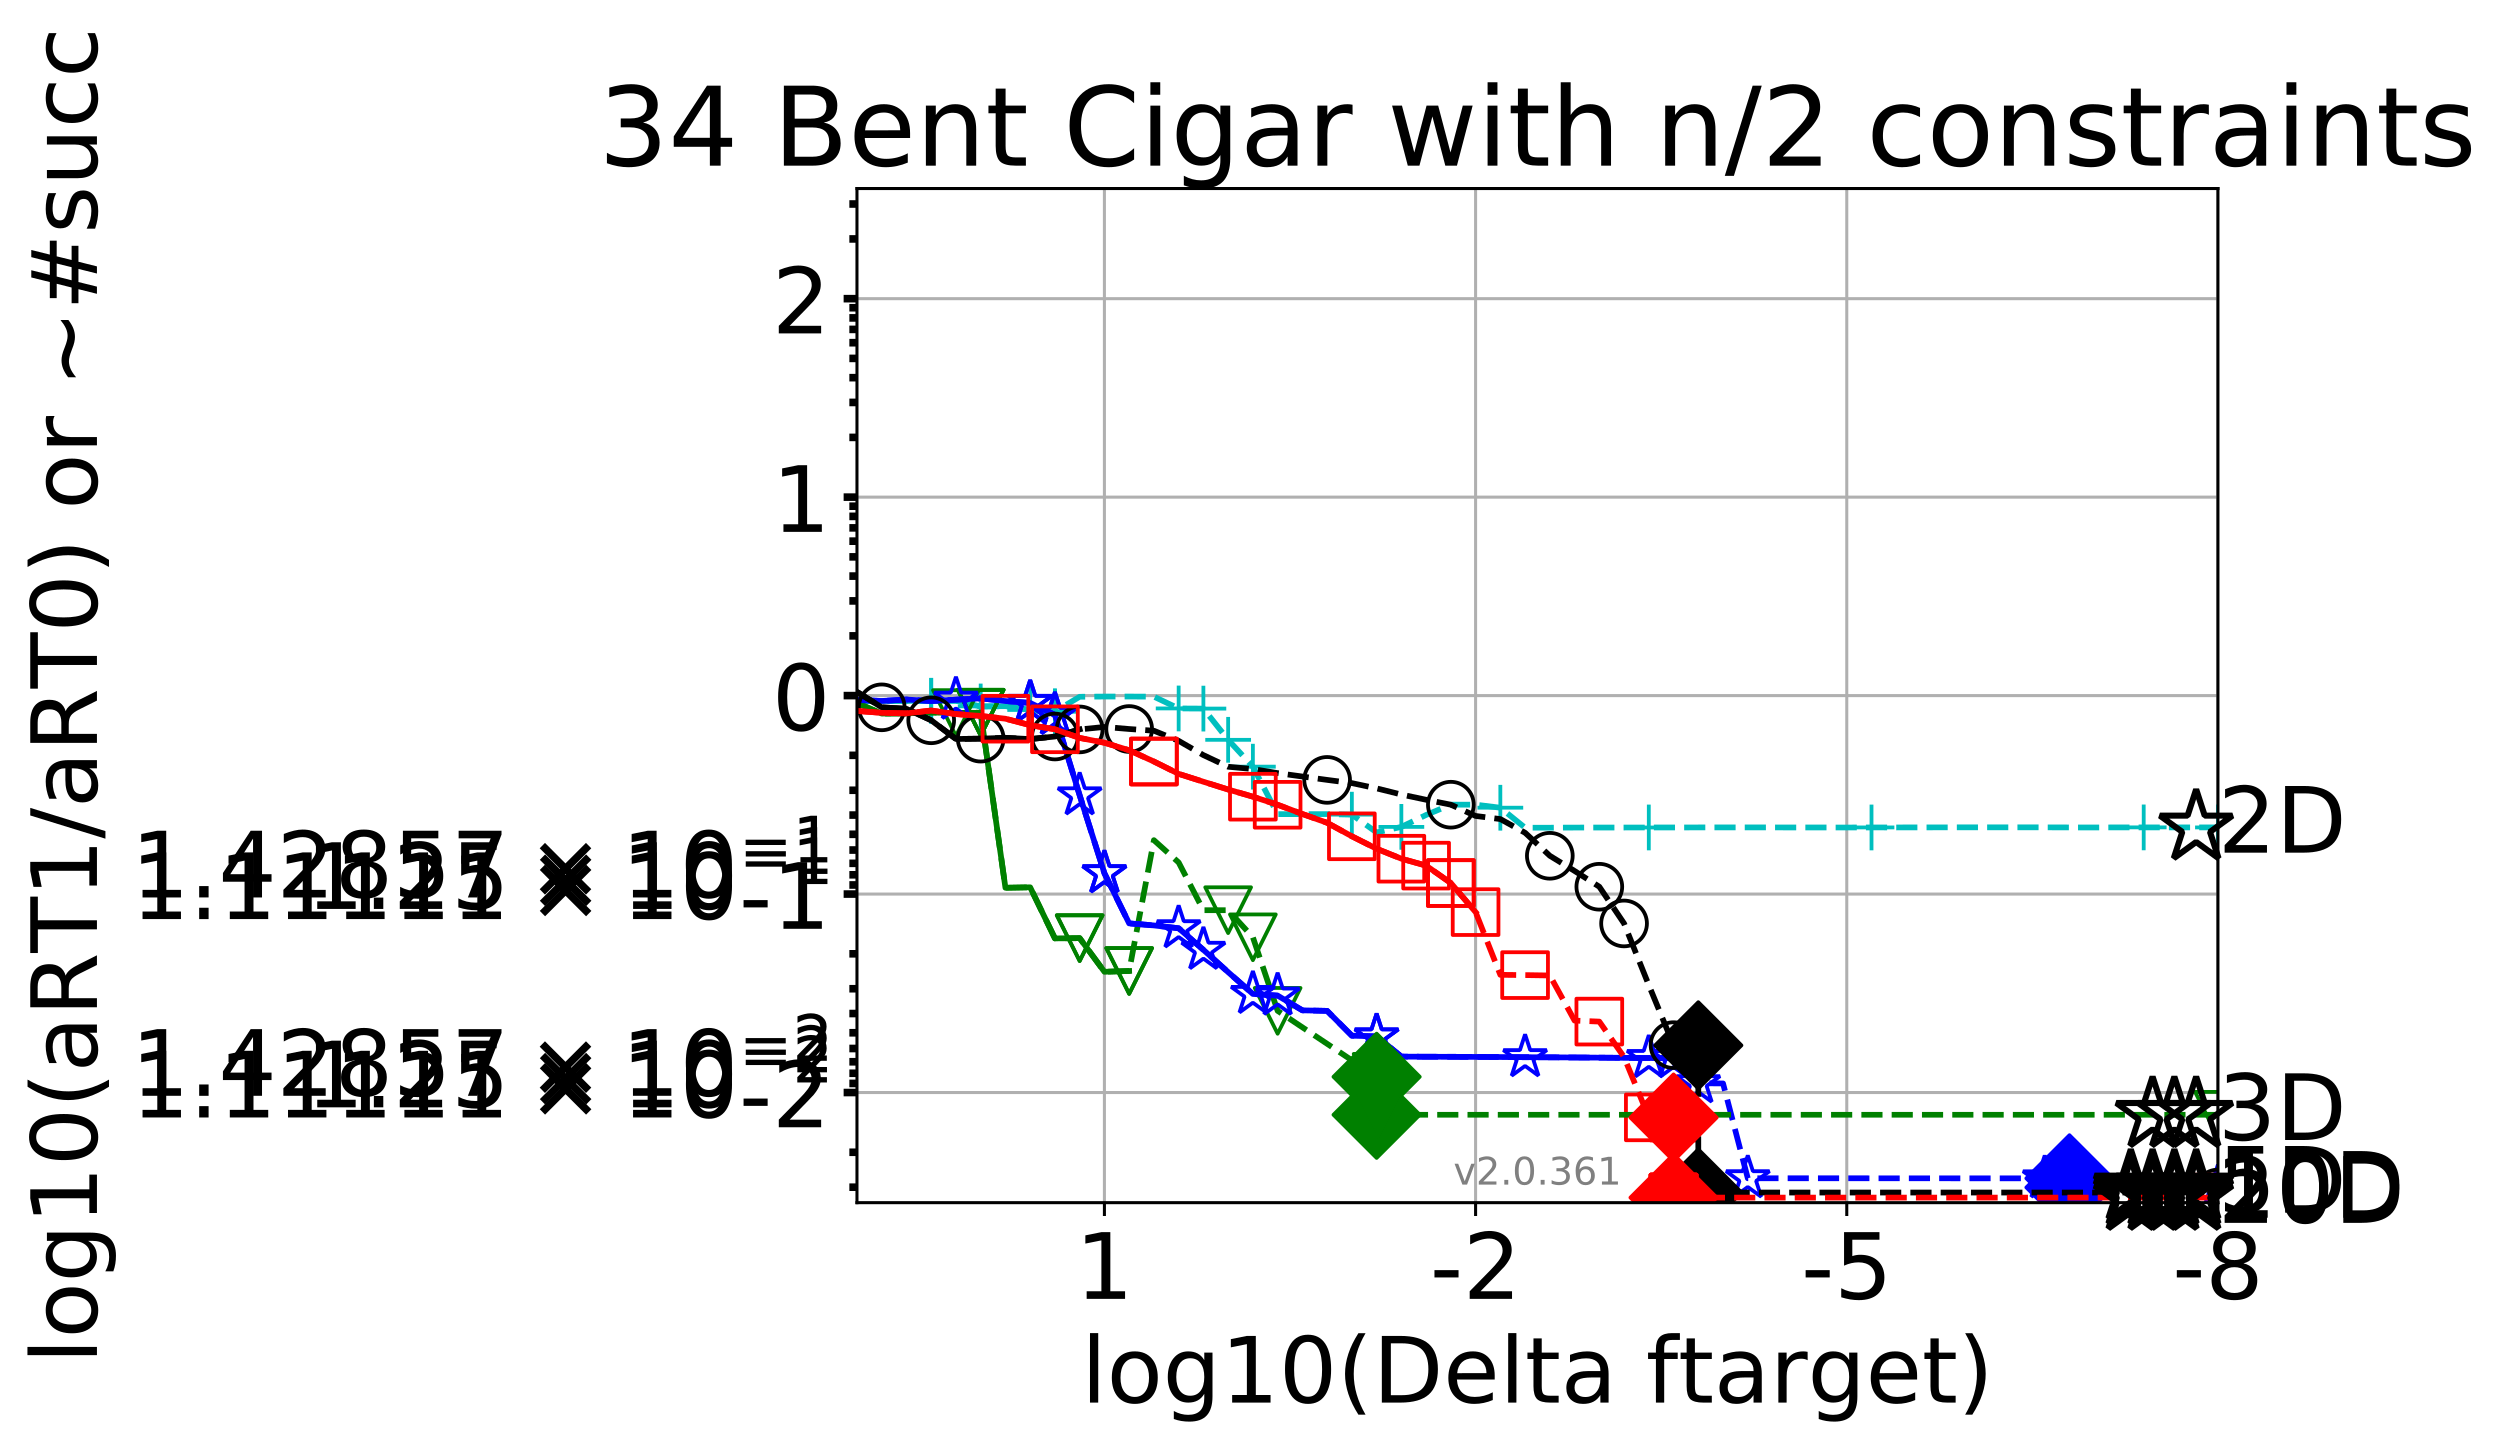 <?xml version="1.0" encoding="utf-8" standalone="no"?>
<!DOCTYPE svg PUBLIC "-//W3C//DTD SVG 1.1//EN"
  "http://www.w3.org/Graphics/SVG/1.1/DTD/svg11.dtd">
<!-- Created with matplotlib (http://matplotlib.org/) -->
<svg height="380pt" version="1.1" viewBox="0 0 656 380" width="656pt" xmlns="http://www.w3.org/2000/svg" xmlns:xlink="http://www.w3.org/1999/xlink">
 <defs>
  <style type="text/css">
*{stroke-linecap:butt;stroke-linejoin:round;}
  </style>
 </defs>
 <g id="figure_1">
  <g id="patch_1">
   <path d="M 0 380.235 
L 656.994 380.235 
L 656.994 0 
L 0 0 
z
" style="fill:#ffffff;"/>
  </g>
  <g id="axes_1">
   <g id="patch_2">
    <path d="M 224.868 315.58 
L 581.987 315.58 
L 581.987 49.468 
L 224.868 49.468 
z
" style="fill:#ffffff;"/>
   </g>
   <g id="matplotlib.axis_1">
    <g id="xtick_1">
     <g id="line2d_1">
      <path clip-path="url(#pa63f26ca9a)" d="M 581.987 315.58 
L 581.987 49.468 
" style="fill:none;stroke:#b0b0b0;stroke-linecap:square;stroke-width:0.8;"/>
     </g>
     <g id="line2d_2">
      <defs>
       <path d="M 0 0 
L 0 3.5 
" id="m4af7b1ec11" style="stroke:#000000;stroke-width:0.8;"/>
      </defs>
      <g>
       <use style="stroke:#000000;stroke-width:0.8;" x="581.987" xlink:href="#m4af7b1ec11" y="315.58"/>
      </g>
     </g>
     <g id="text_1">
      <!-- -8 -->
      <defs>
       <path d="M 4.891 31.391 
L 31.203 31.391 
L 31.203 23.391 
L 4.891 23.391 
z
" id="DejaVuSans-2d"/>
       <path d="M 31.781 34.625 
Q 24.75 34.625 20.719 30.859 
Q 16.703 27.094 16.703 20.516 
Q 16.703 13.922 20.719 10.156 
Q 24.75 6.391 31.781 6.391 
Q 38.812 6.391 42.859 10.172 
Q 46.922 13.969 46.922 20.516 
Q 46.922 27.094 42.891 30.859 
Q 38.875 34.625 31.781 34.625 
z
M 21.922 38.812 
Q 15.578 40.375 12.031 44.719 
Q 8.5 49.078 8.5 55.328 
Q 8.5 64.062 14.719 69.141 
Q 20.953 74.219 31.781 74.219 
Q 42.672 74.219 48.875 69.141 
Q 55.078 64.062 55.078 55.328 
Q 55.078 49.078 51.531 44.719 
Q 48 40.375 41.703 38.812 
Q 48.828 37.156 52.797 32.312 
Q 56.781 27.484 56.781 20.516 
Q 56.781 9.906 50.312 4.234 
Q 43.844 -1.422 31.781 -1.422 
Q 19.734 -1.422 13.25 4.234 
Q 6.781 9.906 6.781 20.516 
Q 6.781 27.484 10.781 32.312 
Q 14.797 37.156 21.922 38.812 
z
M 18.312 54.391 
Q 18.312 48.734 21.844 45.562 
Q 25.391 42.391 31.781 42.391 
Q 38.141 42.391 41.719 45.562 
Q 45.312 48.734 45.312 54.391 
Q 45.312 60.062 41.719 63.234 
Q 38.141 66.406 31.781 66.406 
Q 25.391 66.406 21.844 63.234 
Q 18.312 60.062 18.312 54.391 
z
" id="DejaVuSans-38"/>
      </defs>
      <g transform="translate(570.023 340.816)scale(0.24 -0.24)">
       <use xlink:href="#DejaVuSans-2d"/>
       <use x="36.084" xlink:href="#DejaVuSans-38"/>
      </g>
     </g>
    </g>
    <g id="xtick_2">
     <g id="line2d_3">
      <path clip-path="url(#pa63f26ca9a)" d="M 484.591 315.58 
L 484.591 49.468 
" style="fill:none;stroke:#b0b0b0;stroke-linecap:square;stroke-width:0.8;"/>
     </g>
     <g id="line2d_4">
      <g>
       <use style="stroke:#000000;stroke-width:0.8;" x="484.591" xlink:href="#m4af7b1ec11" y="315.58"/>
      </g>
     </g>
     <g id="text_2">
      <!-- -5 -->
      <defs>
       <path d="M 10.797 72.906 
L 49.516 72.906 
L 49.516 64.594 
L 19.828 64.594 
L 19.828 46.734 
Q 21.969 47.469 24.109 47.828 
Q 26.266 48.188 28.422 48.188 
Q 40.625 48.188 47.75 41.5 
Q 54.891 34.812 54.891 23.391 
Q 54.891 11.625 47.562 5.094 
Q 40.234 -1.422 26.906 -1.422 
Q 22.312 -1.422 17.547 -0.641 
Q 12.797 0.141 7.719 1.703 
L 7.719 11.625 
Q 12.109 9.234 16.797 8.062 
Q 21.484 6.891 26.703 6.891 
Q 35.156 6.891 40.078 11.328 
Q 45.016 15.766 45.016 23.391 
Q 45.016 31 40.078 35.438 
Q 35.156 39.891 26.703 39.891 
Q 22.75 39.891 18.812 39.016 
Q 14.891 38.141 10.797 36.281 
z
" id="DejaVuSans-35"/>
      </defs>
      <g transform="translate(472.627 340.816)scale(0.24 -0.24)">
       <use xlink:href="#DejaVuSans-2d"/>
       <use x="36.084" xlink:href="#DejaVuSans-35"/>
      </g>
     </g>
    </g>
    <g id="xtick_3">
     <g id="line2d_5">
      <path clip-path="url(#pa63f26ca9a)" d="M 387.195 315.58 
L 387.195 49.468 
" style="fill:none;stroke:#b0b0b0;stroke-linecap:square;stroke-width:0.8;"/>
     </g>
     <g id="line2d_6">
      <g>
       <use style="stroke:#000000;stroke-width:0.8;" x="387.195" xlink:href="#m4af7b1ec11" y="315.58"/>
      </g>
     </g>
     <g id="text_3">
      <!-- -2 -->
      <defs>
       <path d="M 19.188 8.297 
L 53.609 8.297 
L 53.609 0 
L 7.328 0 
L 7.328 8.297 
Q 12.938 14.109 22.625 23.891 
Q 32.328 33.688 34.812 36.531 
Q 39.547 41.844 41.422 45.531 
Q 43.312 49.219 43.312 52.781 
Q 43.312 58.594 39.234 62.25 
Q 35.156 65.922 28.609 65.922 
Q 23.969 65.922 18.812 64.312 
Q 13.672 62.703 7.812 59.422 
L 7.812 69.391 
Q 13.766 71.781 18.938 73 
Q 24.125 74.219 28.422 74.219 
Q 39.75 74.219 46.484 68.547 
Q 53.219 62.891 53.219 53.422 
Q 53.219 48.922 51.531 44.891 
Q 49.859 40.875 45.406 35.406 
Q 44.188 33.984 37.641 27.219 
Q 31.109 20.453 19.188 8.297 
z
" id="DejaVuSans-32"/>
      </defs>
      <g transform="translate(375.23 340.816)scale(0.24 -0.24)">
       <use xlink:href="#DejaVuSans-2d"/>
       <use x="36.084" xlink:href="#DejaVuSans-32"/>
      </g>
     </g>
    </g>
    <g id="xtick_4">
     <g id="line2d_7">
      <path clip-path="url(#pa63f26ca9a)" d="M 289.798 315.58 
L 289.798 49.468 
" style="fill:none;stroke:#b0b0b0;stroke-linecap:square;stroke-width:0.8;"/>
     </g>
     <g id="line2d_8">
      <g>
       <use style="stroke:#000000;stroke-width:0.8;" x="289.798" xlink:href="#m4af7b1ec11" y="315.58"/>
      </g>
     </g>
     <g id="text_4">
      <!-- 1 -->
      <defs>
       <path d="M 12.406 8.297 
L 28.516 8.297 
L 28.516 63.922 
L 10.984 60.406 
L 10.984 69.391 
L 28.422 72.906 
L 38.281 72.906 
L 38.281 8.297 
L 54.391 8.297 
L 54.391 0 
L 12.406 0 
z
" id="DejaVuSans-31"/>
      </defs>
      <g transform="translate(282.163 340.816)scale(0.24 -0.24)">
       <use xlink:href="#DejaVuSans-31"/>
      </g>
     </g>
    </g>
    <g id="text_5">
     <!-- log10(Delta ftarget) -->
     <defs>
      <path d="M 9.422 75.984 
L 18.406 75.984 
L 18.406 0 
L 9.422 0 
z
" id="DejaVuSans-6c"/>
      <path d="M 30.609 48.391 
Q 23.391 48.391 19.188 42.75 
Q 14.984 37.109 14.984 27.297 
Q 14.984 17.484 19.156 11.844 
Q 23.344 6.203 30.609 6.203 
Q 37.797 6.203 41.984 11.859 
Q 46.188 17.531 46.188 27.297 
Q 46.188 37.016 41.984 42.703 
Q 37.797 48.391 30.609 48.391 
z
M 30.609 56 
Q 42.328 56 49.016 48.375 
Q 55.719 40.766 55.719 27.297 
Q 55.719 13.875 49.016 6.219 
Q 42.328 -1.422 30.609 -1.422 
Q 18.844 -1.422 12.172 6.219 
Q 5.516 13.875 5.516 27.297 
Q 5.516 40.766 12.172 48.375 
Q 18.844 56 30.609 56 
z
" id="DejaVuSans-6f"/>
      <path d="M 45.406 27.984 
Q 45.406 37.75 41.375 43.109 
Q 37.359 48.484 30.078 48.484 
Q 22.859 48.484 18.828 43.109 
Q 14.797 37.75 14.797 27.984 
Q 14.797 18.266 18.828 12.891 
Q 22.859 7.516 30.078 7.516 
Q 37.359 7.516 41.375 12.891 
Q 45.406 18.266 45.406 27.984 
z
M 54.391 6.781 
Q 54.391 -7.172 48.188 -13.984 
Q 42 -20.797 29.203 -20.797 
Q 24.469 -20.797 20.266 -20.094 
Q 16.062 -19.391 12.109 -17.922 
L 12.109 -9.188 
Q 16.062 -11.328 19.922 -12.344 
Q 23.781 -13.375 27.781 -13.375 
Q 36.625 -13.375 41.016 -8.766 
Q 45.406 -4.156 45.406 5.172 
L 45.406 9.625 
Q 42.625 4.781 38.281 2.391 
Q 33.938 0 27.875 0 
Q 17.828 0 11.672 7.656 
Q 5.516 15.328 5.516 27.984 
Q 5.516 40.672 11.672 48.328 
Q 17.828 56 27.875 56 
Q 33.938 56 38.281 53.609 
Q 42.625 51.219 45.406 46.391 
L 45.406 54.688 
L 54.391 54.688 
z
" id="DejaVuSans-67"/>
      <path d="M 31.781 66.406 
Q 24.172 66.406 20.328 58.906 
Q 16.5 51.422 16.5 36.375 
Q 16.5 21.391 20.328 13.891 
Q 24.172 6.391 31.781 6.391 
Q 39.453 6.391 43.281 13.891 
Q 47.125 21.391 47.125 36.375 
Q 47.125 51.422 43.281 58.906 
Q 39.453 66.406 31.781 66.406 
z
M 31.781 74.219 
Q 44.047 74.219 50.516 64.516 
Q 56.984 54.828 56.984 36.375 
Q 56.984 17.969 50.516 8.266 
Q 44.047 -1.422 31.781 -1.422 
Q 19.531 -1.422 13.062 8.266 
Q 6.594 17.969 6.594 36.375 
Q 6.594 54.828 13.062 64.516 
Q 19.531 74.219 31.781 74.219 
z
" id="DejaVuSans-30"/>
      <path d="M 31 75.875 
Q 24.469 64.656 21.281 53.656 
Q 18.109 42.672 18.109 31.391 
Q 18.109 20.125 21.312 9.062 
Q 24.516 -2 31 -13.188 
L 23.188 -13.188 
Q 15.875 -1.703 12.234 9.375 
Q 8.594 20.453 8.594 31.391 
Q 8.594 42.281 12.203 53.312 
Q 15.828 64.359 23.188 75.875 
z
" id="DejaVuSans-28"/>
      <path d="M 19.672 64.797 
L 19.672 8.109 
L 31.594 8.109 
Q 46.688 8.109 53.688 14.938 
Q 60.688 21.781 60.688 36.531 
Q 60.688 51.172 53.688 57.984 
Q 46.688 64.797 31.594 64.797 
z
M 9.812 72.906 
L 30.078 72.906 
Q 51.266 72.906 61.172 64.094 
Q 71.094 55.281 71.094 36.531 
Q 71.094 17.672 61.125 8.828 
Q 51.172 0 30.078 0 
L 9.812 0 
z
" id="DejaVuSans-44"/>
      <path d="M 56.203 29.594 
L 56.203 25.203 
L 14.891 25.203 
Q 15.484 15.922 20.484 11.062 
Q 25.484 6.203 34.422 6.203 
Q 39.594 6.203 44.453 7.469 
Q 49.312 8.734 54.109 11.281 
L 54.109 2.781 
Q 49.266 0.734 44.188 -0.344 
Q 39.109 -1.422 33.891 -1.422 
Q 20.797 -1.422 13.156 6.188 
Q 5.516 13.812 5.516 26.812 
Q 5.516 40.234 12.766 48.109 
Q 20.016 56 32.328 56 
Q 43.359 56 49.781 48.891 
Q 56.203 41.797 56.203 29.594 
z
M 47.219 32.234 
Q 47.125 39.594 43.094 43.984 
Q 39.062 48.391 32.422 48.391 
Q 24.906 48.391 20.391 44.141 
Q 15.875 39.891 15.188 32.172 
z
" id="DejaVuSans-65"/>
      <path d="M 18.312 70.219 
L 18.312 54.688 
L 36.812 54.688 
L 36.812 47.703 
L 18.312 47.703 
L 18.312 18.016 
Q 18.312 11.328 20.141 9.422 
Q 21.969 7.516 27.594 7.516 
L 36.812 7.516 
L 36.812 0 
L 27.594 0 
Q 17.188 0 13.234 3.875 
Q 9.281 7.766 9.281 18.016 
L 9.281 47.703 
L 2.688 47.703 
L 2.688 54.688 
L 9.281 54.688 
L 9.281 70.219 
z
" id="DejaVuSans-74"/>
      <path d="M 34.281 27.484 
Q 23.391 27.484 19.188 25 
Q 14.984 22.516 14.984 16.5 
Q 14.984 11.719 18.141 8.906 
Q 21.297 6.109 26.703 6.109 
Q 34.188 6.109 38.703 11.406 
Q 43.219 16.703 43.219 25.484 
L 43.219 27.484 
z
M 52.203 31.203 
L 52.203 0 
L 43.219 0 
L 43.219 8.297 
Q 40.141 3.328 35.547 0.953 
Q 30.953 -1.422 24.312 -1.422 
Q 15.922 -1.422 10.953 3.297 
Q 6 8.016 6 15.922 
Q 6 25.141 12.172 29.828 
Q 18.359 34.516 30.609 34.516 
L 43.219 34.516 
L 43.219 35.406 
Q 43.219 41.609 39.141 45 
Q 35.062 48.391 27.688 48.391 
Q 23 48.391 18.547 47.266 
Q 14.109 46.141 10.016 43.891 
L 10.016 52.203 
Q 14.938 54.109 19.578 55.047 
Q 24.219 56 28.609 56 
Q 40.484 56 46.344 49.844 
Q 52.203 43.703 52.203 31.203 
z
" id="DejaVuSans-61"/>
      <path id="DejaVuSans-20"/>
      <path d="M 37.109 75.984 
L 37.109 68.5 
L 28.516 68.5 
Q 23.688 68.5 21.797 66.547 
Q 19.922 64.594 19.922 59.516 
L 19.922 54.688 
L 34.719 54.688 
L 34.719 47.703 
L 19.922 47.703 
L 19.922 0 
L 10.891 0 
L 10.891 47.703 
L 2.297 47.703 
L 2.297 54.688 
L 10.891 54.688 
L 10.891 58.5 
Q 10.891 67.625 15.141 71.797 
Q 19.391 75.984 28.609 75.984 
z
" id="DejaVuSans-66"/>
      <path d="M 41.109 46.297 
Q 39.594 47.172 37.812 47.578 
Q 36.031 48 33.891 48 
Q 26.266 48 22.188 43.047 
Q 18.109 38.094 18.109 28.812 
L 18.109 0 
L 9.078 0 
L 9.078 54.688 
L 18.109 54.688 
L 18.109 46.188 
Q 20.953 51.172 25.484 53.578 
Q 30.031 56 36.531 56 
Q 37.453 56 38.578 55.875 
Q 39.703 55.766 41.062 55.516 
z
" id="DejaVuSans-72"/>
      <path d="M 8.016 75.875 
L 15.828 75.875 
Q 23.141 64.359 26.781 53.312 
Q 30.422 42.281 30.422 31.391 
Q 30.422 20.453 26.781 9.375 
Q 23.141 -1.703 15.828 -13.188 
L 8.016 -13.188 
Q 14.5 -2 17.703 9.062 
Q 20.906 20.125 20.906 31.391 
Q 20.906 42.672 17.703 53.656 
Q 14.5 64.656 8.016 75.875 
z
" id="DejaVuSans-29"/>
     </defs>
     <g transform="translate(283.752 368.043)scale(0.24 -0.24)">
      <use xlink:href="#DejaVuSans-6c"/>
      <use x="27.783" xlink:href="#DejaVuSans-6f"/>
      <use x="88.965" xlink:href="#DejaVuSans-67"/>
      <use x="152.441" xlink:href="#DejaVuSans-31"/>
      <use x="216.064" xlink:href="#DejaVuSans-30"/>
      <use x="279.688" xlink:href="#DejaVuSans-28"/>
      <use x="318.701" xlink:href="#DejaVuSans-44"/>
      <use x="395.703" xlink:href="#DejaVuSans-65"/>
      <use x="457.227" xlink:href="#DejaVuSans-6c"/>
      <use x="485.01" xlink:href="#DejaVuSans-74"/>
      <use x="524.219" xlink:href="#DejaVuSans-61"/>
      <use x="585.498" xlink:href="#DejaVuSans-20"/>
      <use x="617.285" xlink:href="#DejaVuSans-66"/>
      <use x="652.475" xlink:href="#DejaVuSans-74"/>
      <use x="691.684" xlink:href="#DejaVuSans-61"/>
      <use x="752.963" xlink:href="#DejaVuSans-72"/>
      <use x="794.061" xlink:href="#DejaVuSans-67"/>
      <use x="857.537" xlink:href="#DejaVuSans-65"/>
      <use x="919.061" xlink:href="#DejaVuSans-74"/>
      <use x="958.27" xlink:href="#DejaVuSans-29"/>
     </g>
    </g>
   </g>
   <g id="matplotlib.axis_2">
    <g id="ytick_1">
     <g id="line2d_9">
      <path clip-path="url(#pa63f26ca9a)" d="M 224.868 286.676 
L 581.987 286.676 
" style="fill:none;stroke:#b0b0b0;stroke-linecap:square;stroke-width:0.8;"/>
     </g>
     <g id="line2d_10">
      <defs>
       <path d="M 0 0 
L -3.5 0 
" id="m2c4db26d43" style="stroke:#000000;stroke-width:2;"/>
      </defs>
      <g>
       <use style="stroke:#000000;stroke-width:2;" x="224.868" xlink:href="#m2c4db26d43" y="286.676"/>
      </g>
     </g>
     <g id="text_6">
      <!-- -2 -->
      <g transform="translate(193.939 295.794)scale(0.24 -0.24)">
       <use xlink:href="#DejaVuSans-2d"/>
       <use x="36.084" xlink:href="#DejaVuSans-32"/>
      </g>
     </g>
    </g>
    <g id="ytick_2">
     <g id="line2d_11">
      <path clip-path="url(#pa63f26ca9a)" d="M 224.868 234.6 
L 581.987 234.6 
" style="fill:none;stroke:#b0b0b0;stroke-linecap:square;stroke-width:0.8;"/>
     </g>
     <g id="line2d_12">
      <g>
       <use style="stroke:#000000;stroke-width:2;" x="224.868" xlink:href="#m2c4db26d43" y="234.6"/>
      </g>
     </g>
     <g id="text_7">
      <!-- -1 -->
      <g transform="translate(193.939 243.718)scale(0.24 -0.24)">
       <use xlink:href="#DejaVuSans-2d"/>
       <use x="36.084" xlink:href="#DejaVuSans-31"/>
      </g>
     </g>
    </g>
    <g id="ytick_3">
     <g id="line2d_13">
      <path clip-path="url(#pa63f26ca9a)" d="M 224.868 182.524 
L 581.987 182.524 
" style="fill:none;stroke:#b0b0b0;stroke-linecap:square;stroke-width:0.8;"/>
     </g>
     <g id="line2d_14">
      <g>
       <use style="stroke:#000000;stroke-width:2;" x="224.868" xlink:href="#m2c4db26d43" y="182.524"/>
      </g>
     </g>
     <g id="text_8">
      <!-- 0 -->
      <g transform="translate(202.597 191.642)scale(0.24 -0.24)">
       <use xlink:href="#DejaVuSans-30"/>
      </g>
     </g>
    </g>
    <g id="ytick_4">
     <g id="line2d_15">
      <path clip-path="url(#pa63f26ca9a)" d="M 224.868 130.448 
L 581.987 130.448 
" style="fill:none;stroke:#b0b0b0;stroke-linecap:square;stroke-width:0.8;"/>
     </g>
     <g id="line2d_16">
      <g>
       <use style="stroke:#000000;stroke-width:2;" x="224.868" xlink:href="#m2c4db26d43" y="130.448"/>
      </g>
     </g>
     <g id="text_9">
      <!-- 1 -->
      <g transform="translate(202.597 139.566)scale(0.24 -0.24)">
       <use xlink:href="#DejaVuSans-31"/>
      </g>
     </g>
    </g>
    <g id="ytick_5">
     <g id="line2d_17">
      <path clip-path="url(#pa63f26ca9a)" d="M 224.868 78.372 
L 581.987 78.372 
" style="fill:none;stroke:#b0b0b0;stroke-linecap:square;stroke-width:0.8;"/>
     </g>
     <g id="line2d_18">
      <g>
       <use style="stroke:#000000;stroke-width:2;" x="224.868" xlink:href="#m2c4db26d43" y="78.372"/>
      </g>
     </g>
     <g id="text_10">
      <!-- 2 -->
      <g transform="translate(202.597 87.49)scale(0.24 -0.24)">
       <use xlink:href="#DejaVuSans-32"/>
      </g>
     </g>
    </g>
    <g id="ytick_6">
     <g id="line2d_19">
      <defs>
       <path d="M 0 0 
L -2 0 
" id="m60695decca" style="stroke:#000000;stroke-width:2;"/>
      </defs>
      <g>
       <use style="stroke:#000000;stroke-width:2;" x="224.868" xlink:href="#m60695decca" y="311.522"/>
      </g>
     </g>
    </g>
    <g id="ytick_7">
     <g id="line2d_20">
      <g>
       <use style="stroke:#000000;stroke-width:2;" x="224.868" xlink:href="#m60695decca" y="302.352"/>
      </g>
     </g>
    </g>
    <g id="ytick_8">
     <g id="line2d_21">
      <g>
       <use style="stroke:#000000;stroke-width:2;" x="224.868" xlink:href="#m60695decca" y="284.293"/>
      </g>
     </g>
     <g id="text_11">
      <!-- $\mathdefault{1.11111\times10^{-2}}$ -->
      <defs>
       <path d="M 10.688 12.406 
L 21 12.406 
L 21 0 
L 10.688 0 
z
" id="DejaVuSans-2e"/>
       <path d="M 70.125 53.719 
L 47.797 31.297 
L 70.125 8.984 
L 64.312 3.078 
L 41.891 25.484 
L 19.484 3.078 
L 13.719 8.984 
L 35.984 31.297 
L 13.719 53.719 
L 19.484 59.625 
L 41.891 37.203 
L 64.312 59.625 
z
" id="DejaVuSans-d7"/>
       <path d="M 10.594 35.5 
L 73.188 35.5 
L 73.188 27.203 
L 10.594 27.203 
z
" id="DejaVuSans-2212"/>
      </defs>
      <g transform="translate(34.428 293.411)scale(0.24 -0.24)">
       <use transform="translate(0 0.766)" xlink:href="#DejaVuSans-31"/>
       <use transform="translate(63.623 0.766)" xlink:href="#DejaVuSans-2e"/>
       <use transform="translate(95.41 0.766)" xlink:href="#DejaVuSans-31"/>
       <use transform="translate(159.033 0.766)" xlink:href="#DejaVuSans-31"/>
       <use transform="translate(222.656 0.766)" xlink:href="#DejaVuSans-31"/>
       <use transform="translate(286.279 0.766)" xlink:href="#DejaVuSans-31"/>
       <use transform="translate(349.902 0.766)" xlink:href="#DejaVuSans-31"/>
       <use transform="translate(433.008 0.766)" xlink:href="#DejaVuSans-d7"/>
       <use transform="translate(536.279 0.766)" xlink:href="#DejaVuSans-31"/>
       <use transform="translate(599.902 0.766)" xlink:href="#DejaVuSans-30"/>
       <use transform="translate(664.482 39.047)scale(0.7)" xlink:href="#DejaVuSans-2212"/>
       <use transform="translate(723.135 39.047)scale(0.7)" xlink:href="#DejaVuSans-32"/>
      </g>
     </g>
    </g>
    <g id="ytick_9">
     <g id="line2d_22">
      <g>
       <use style="stroke:#000000;stroke-width:2;" x="224.868" xlink:href="#m60695decca" y="281.629"/>
      </g>
     </g>
     <g id="text_12">
      <!-- $\mathdefault{1.25\times10^{-2}}$ -->
      <g transform="translate(80.267 290.747)scale(0.24 -0.24)">
       <use transform="translate(0 0.766)" xlink:href="#DejaVuSans-31"/>
       <use transform="translate(63.623 0.766)" xlink:href="#DejaVuSans-2e"/>
       <use transform="translate(95.332 0.766)" xlink:href="#DejaVuSans-32"/>
       <use transform="translate(158.955 0.766)" xlink:href="#DejaVuSans-35"/>
       <use transform="translate(242.061 0.766)" xlink:href="#DejaVuSans-d7"/>
       <use transform="translate(345.332 0.766)" xlink:href="#DejaVuSans-31"/>
       <use transform="translate(408.955 0.766)" xlink:href="#DejaVuSans-30"/>
       <use transform="translate(473.535 39.047)scale(0.7)" xlink:href="#DejaVuSans-2212"/>
       <use transform="translate(532.188 39.047)scale(0.7)" xlink:href="#DejaVuSans-32"/>
      </g>
     </g>
    </g>
    <g id="ytick_10">
     <g id="line2d_23">
      <g>
       <use style="stroke:#000000;stroke-width:2;" x="224.868" xlink:href="#m60695decca" y="278.609"/>
      </g>
     </g>
     <g id="text_13">
      <!-- $\mathdefault{1.42857\times10^{-2}}$ -->
      <defs>
       <path d="M 37.797 64.312 
L 12.891 25.391 
L 37.797 25.391 
z
M 35.203 72.906 
L 47.609 72.906 
L 47.609 25.391 
L 58.016 25.391 
L 58.016 17.188 
L 47.609 17.188 
L 47.609 0 
L 37.797 0 
L 37.797 17.188 
L 4.891 17.188 
L 4.891 26.703 
z
" id="DejaVuSans-34"/>
       <path d="M 8.203 72.906 
L 55.078 72.906 
L 55.078 68.703 
L 28.609 0 
L 18.312 0 
L 43.219 64.594 
L 8.203 64.594 
z
" id="DejaVuSans-37"/>
      </defs>
      <g transform="translate(34.428 287.727)scale(0.24 -0.24)">
       <use transform="translate(0 0.766)" xlink:href="#DejaVuSans-31"/>
       <use transform="translate(63.623 0.766)" xlink:href="#DejaVuSans-2e"/>
       <use transform="translate(95.41 0.766)" xlink:href="#DejaVuSans-34"/>
       <use transform="translate(159.033 0.766)" xlink:href="#DejaVuSans-32"/>
       <use transform="translate(222.656 0.766)" xlink:href="#DejaVuSans-38"/>
       <use transform="translate(286.279 0.766)" xlink:href="#DejaVuSans-35"/>
       <use transform="translate(349.793 0.766)" xlink:href="#DejaVuSans-37"/>
       <use transform="translate(432.898 0.766)" xlink:href="#DejaVuSans-d7"/>
       <use transform="translate(536.17 0.766)" xlink:href="#DejaVuSans-31"/>
       <use transform="translate(599.793 0.766)" xlink:href="#DejaVuSans-30"/>
       <use transform="translate(664.373 39.047)scale(0.7)" xlink:href="#DejaVuSans-2212"/>
       <use transform="translate(723.025 39.047)scale(0.7)" xlink:href="#DejaVuSans-32"/>
      </g>
     </g>
    </g>
    <g id="ytick_11">
     <g id="line2d_24">
      <g>
       <use style="stroke:#000000;stroke-width:2;" x="224.868" xlink:href="#m60695decca" y="275.123"/>
      </g>
     </g>
    </g>
    <g id="ytick_12">
     <g id="line2d_25">
      <g>
       <use style="stroke:#000000;stroke-width:2;" x="224.868" xlink:href="#m60695decca" y="270.999"/>
      </g>
     </g>
    </g>
    <g id="ytick_13">
     <g id="line2d_26">
      <g>
       <use style="stroke:#000000;stroke-width:2;" x="224.868" xlink:href="#m60695decca" y="265.953"/>
      </g>
     </g>
    </g>
    <g id="ytick_14">
     <g id="line2d_27">
      <g>
       <use style="stroke:#000000;stroke-width:2;" x="224.868" xlink:href="#m60695decca" y="259.446"/>
      </g>
     </g>
    </g>
    <g id="ytick_15">
     <g id="line2d_28">
      <g>
       <use style="stroke:#000000;stroke-width:2;" x="224.868" xlink:href="#m60695decca" y="250.276"/>
      </g>
     </g>
    </g>
    <g id="ytick_16">
     <g id="line2d_29">
      <g>
       <use style="stroke:#000000;stroke-width:2;" x="224.868" xlink:href="#m60695decca" y="232.217"/>
      </g>
     </g>
     <g id="text_14">
      <!-- $\mathdefault{1.11111\times10^{-1}}$ -->
      <g transform="translate(34.428 241.335)scale(0.24 -0.24)">
       <use transform="translate(0 0.684)" xlink:href="#DejaVuSans-31"/>
       <use transform="translate(63.623 0.684)" xlink:href="#DejaVuSans-2e"/>
       <use transform="translate(95.41 0.684)" xlink:href="#DejaVuSans-31"/>
       <use transform="translate(159.033 0.684)" xlink:href="#DejaVuSans-31"/>
       <use transform="translate(222.656 0.684)" xlink:href="#DejaVuSans-31"/>
       <use transform="translate(286.279 0.684)" xlink:href="#DejaVuSans-31"/>
       <use transform="translate(349.902 0.684)" xlink:href="#DejaVuSans-31"/>
       <use transform="translate(433.008 0.684)" xlink:href="#DejaVuSans-d7"/>
       <use transform="translate(536.279 0.684)" xlink:href="#DejaVuSans-31"/>
       <use transform="translate(599.902 0.684)" xlink:href="#DejaVuSans-30"/>
       <use transform="translate(664.482 38.966)scale(0.7)" xlink:href="#DejaVuSans-2212"/>
       <use transform="translate(723.135 38.966)scale(0.7)" xlink:href="#DejaVuSans-31"/>
      </g>
     </g>
    </g>
    <g id="ytick_17">
     <g id="line2d_30">
      <g>
       <use style="stroke:#000000;stroke-width:2;" x="224.868" xlink:href="#m60695decca" y="229.553"/>
      </g>
     </g>
     <g id="text_15">
      <!-- $\mathdefault{1.25\times10^{-1}}$ -->
      <g transform="translate(80.267 238.671)scale(0.24 -0.24)">
       <use transform="translate(0 0.684)" xlink:href="#DejaVuSans-31"/>
       <use transform="translate(63.623 0.684)" xlink:href="#DejaVuSans-2e"/>
       <use transform="translate(95.332 0.684)" xlink:href="#DejaVuSans-32"/>
       <use transform="translate(158.955 0.684)" xlink:href="#DejaVuSans-35"/>
       <use transform="translate(242.061 0.684)" xlink:href="#DejaVuSans-d7"/>
       <use transform="translate(345.332 0.684)" xlink:href="#DejaVuSans-31"/>
       <use transform="translate(408.955 0.684)" xlink:href="#DejaVuSans-30"/>
       <use transform="translate(473.535 38.966)scale(0.7)" xlink:href="#DejaVuSans-2212"/>
       <use transform="translate(532.188 38.966)scale(0.7)" xlink:href="#DejaVuSans-31"/>
      </g>
     </g>
    </g>
    <g id="ytick_18">
     <g id="line2d_31">
      <g>
       <use style="stroke:#000000;stroke-width:2;" x="224.868" xlink:href="#m60695decca" y="226.533"/>
      </g>
     </g>
     <g id="text_16">
      <!-- $\mathdefault{1.42857\times10^{-1}}$ -->
      <g transform="translate(34.428 235.651)scale(0.24 -0.24)">
       <use transform="translate(0 0.684)" xlink:href="#DejaVuSans-31"/>
       <use transform="translate(63.623 0.684)" xlink:href="#DejaVuSans-2e"/>
       <use transform="translate(95.41 0.684)" xlink:href="#DejaVuSans-34"/>
       <use transform="translate(159.033 0.684)" xlink:href="#DejaVuSans-32"/>
       <use transform="translate(222.656 0.684)" xlink:href="#DejaVuSans-38"/>
       <use transform="translate(286.279 0.684)" xlink:href="#DejaVuSans-35"/>
       <use transform="translate(349.793 0.684)" xlink:href="#DejaVuSans-37"/>
       <use transform="translate(432.898 0.684)" xlink:href="#DejaVuSans-d7"/>
       <use transform="translate(536.17 0.684)" xlink:href="#DejaVuSans-31"/>
       <use transform="translate(599.793 0.684)" xlink:href="#DejaVuSans-30"/>
       <use transform="translate(664.373 38.966)scale(0.7)" xlink:href="#DejaVuSans-2212"/>
       <use transform="translate(723.025 38.966)scale(0.7)" xlink:href="#DejaVuSans-31"/>
      </g>
     </g>
    </g>
    <g id="ytick_19">
     <g id="line2d_32">
      <g>
       <use style="stroke:#000000;stroke-width:2;" x="224.868" xlink:href="#m60695decca" y="223.047"/>
      </g>
     </g>
    </g>
    <g id="ytick_20">
     <g id="line2d_33">
      <g>
       <use style="stroke:#000000;stroke-width:2;" x="224.868" xlink:href="#m60695decca" y="218.923"/>
      </g>
     </g>
    </g>
    <g id="ytick_21">
     <g id="line2d_34">
      <g>
       <use style="stroke:#000000;stroke-width:2;" x="224.868" xlink:href="#m60695decca" y="213.877"/>
      </g>
     </g>
    </g>
    <g id="ytick_22">
     <g id="line2d_35">
      <g>
       <use style="stroke:#000000;stroke-width:2;" x="224.868" xlink:href="#m60695decca" y="207.37"/>
      </g>
     </g>
    </g>
    <g id="ytick_23">
     <g id="line2d_36">
      <g>
       <use style="stroke:#000000;stroke-width:2;" x="224.868" xlink:href="#m60695decca" y="198.2"/>
      </g>
     </g>
    </g>
    <g id="ytick_24">
     <g id="line2d_37">
      <g>
       <use style="stroke:#000000;stroke-width:2;" x="224.868" xlink:href="#m60695decca" y="166.847"/>
      </g>
     </g>
    </g>
    <g id="ytick_25">
     <g id="line2d_38">
      <g>
       <use style="stroke:#000000;stroke-width:2;" x="224.868" xlink:href="#m60695decca" y="157.677"/>
      </g>
     </g>
    </g>
    <g id="ytick_26">
     <g id="line2d_39">
      <g>
       <use style="stroke:#000000;stroke-width:2;" x="224.868" xlink:href="#m60695decca" y="151.171"/>
      </g>
     </g>
    </g>
    <g id="ytick_27">
     <g id="line2d_40">
      <g>
       <use style="stroke:#000000;stroke-width:2;" x="224.868" xlink:href="#m60695decca" y="146.124"/>
      </g>
     </g>
    </g>
    <g id="ytick_28">
     <g id="line2d_41">
      <g>
       <use style="stroke:#000000;stroke-width:2;" x="224.868" xlink:href="#m60695decca" y="142.001"/>
      </g>
     </g>
    </g>
    <g id="ytick_29">
     <g id="line2d_42">
      <g>
       <use style="stroke:#000000;stroke-width:2;" x="224.868" xlink:href="#m60695decca" y="138.514"/>
      </g>
     </g>
    </g>
    <g id="ytick_30">
     <g id="line2d_43">
      <g>
       <use style="stroke:#000000;stroke-width:2;" x="224.868" xlink:href="#m60695decca" y="135.494"/>
      </g>
     </g>
    </g>
    <g id="ytick_31">
     <g id="line2d_44">
      <g>
       <use style="stroke:#000000;stroke-width:2;" x="224.868" xlink:href="#m60695decca" y="132.831"/>
      </g>
     </g>
    </g>
    <g id="ytick_32">
     <g id="line2d_45">
      <g>
       <use style="stroke:#000000;stroke-width:2;" x="224.868" xlink:href="#m60695decca" y="114.771"/>
      </g>
     </g>
    </g>
    <g id="ytick_33">
     <g id="line2d_46">
      <g>
       <use style="stroke:#000000;stroke-width:2;" x="224.868" xlink:href="#m60695decca" y="105.601"/>
      </g>
     </g>
    </g>
    <g id="ytick_34">
     <g id="line2d_47">
      <g>
       <use style="stroke:#000000;stroke-width:2;" x="224.868" xlink:href="#m60695decca" y="99.095"/>
      </g>
     </g>
    </g>
    <g id="ytick_35">
     <g id="line2d_48">
      <g>
       <use style="stroke:#000000;stroke-width:2;" x="224.868" xlink:href="#m60695decca" y="94.048"/>
      </g>
     </g>
    </g>
    <g id="ytick_36">
     <g id="line2d_49">
      <g>
       <use style="stroke:#000000;stroke-width:2;" x="224.868" xlink:href="#m60695decca" y="89.925"/>
      </g>
     </g>
    </g>
    <g id="ytick_37">
     <g id="line2d_50">
      <g>
       <use style="stroke:#000000;stroke-width:2;" x="224.868" xlink:href="#m60695decca" y="86.439"/>
      </g>
     </g>
    </g>
    <g id="ytick_38">
     <g id="line2d_51">
      <g>
       <use style="stroke:#000000;stroke-width:2;" x="224.868" xlink:href="#m60695decca" y="83.419"/>
      </g>
     </g>
    </g>
    <g id="ytick_39">
     <g id="line2d_52">
      <g>
       <use style="stroke:#000000;stroke-width:2;" x="224.868" xlink:href="#m60695decca" y="80.755"/>
      </g>
     </g>
    </g>
    <g id="ytick_40">
     <g id="line2d_53">
      <g>
       <use style="stroke:#000000;stroke-width:2;" x="224.868" xlink:href="#m60695decca" y="62.695"/>
      </g>
     </g>
    </g>
    <g id="ytick_41">
     <g id="line2d_54">
      <g>
       <use style="stroke:#000000;stroke-width:2;" x="224.868" xlink:href="#m60695decca" y="53.525"/>
      </g>
     </g>
    </g>
    <g id="text_17">
     <!-- log10(aRT1/aRT0) or ~#succ -->
     <defs>
      <path d="M 44.391 34.188 
Q 47.562 33.109 50.562 29.594 
Q 53.562 26.078 56.594 19.922 
L 66.609 0 
L 56 0 
L 46.688 18.703 
Q 43.062 26.031 39.672 28.422 
Q 36.281 30.812 30.422 30.812 
L 19.672 30.812 
L 19.672 0 
L 9.812 0 
L 9.812 72.906 
L 32.078 72.906 
Q 44.578 72.906 50.734 67.672 
Q 56.891 62.453 56.891 51.906 
Q 56.891 45.016 53.688 40.469 
Q 50.484 35.938 44.391 34.188 
z
M 19.672 64.797 
L 19.672 38.922 
L 32.078 38.922 
Q 39.203 38.922 42.844 42.219 
Q 46.484 45.516 46.484 51.906 
Q 46.484 58.297 42.844 61.547 
Q 39.203 64.797 32.078 64.797 
z
" id="DejaVuSans-52"/>
      <path d="M -0.297 72.906 
L 61.375 72.906 
L 61.375 64.594 
L 35.5 64.594 
L 35.5 0 
L 25.594 0 
L 25.594 64.594 
L -0.297 64.594 
z
" id="DejaVuSans-54"/>
      <path d="M 25.391 72.906 
L 33.688 72.906 
L 8.297 -9.281 
L 0 -9.281 
z
" id="DejaVuSans-2f"/>
      <path d="M 73.188 39.891 
L 73.188 31.203 
Q 68.062 27.344 63.688 25.688 
Q 59.328 24.031 54.594 24.031 
Q 49.219 24.031 42.094 26.906 
Q 41.547 27.094 41.312 27.203 
Q 40.969 27.344 40.234 27.594 
Q 32.672 30.609 28.078 30.609 
Q 23.781 30.609 19.578 28.734 
Q 15.375 26.859 10.594 22.797 
L 10.594 31.5 
Q 15.719 35.359 20.094 37.031 
Q 24.469 38.719 29.203 38.719 
Q 34.578 38.719 41.75 35.797 
Q 42.234 35.594 42.484 35.5 
Q 42.875 35.359 43.562 35.109 
Q 51.125 32.078 55.719 32.078 
Q 59.906 32.078 64.031 33.938 
Q 68.172 35.797 73.188 39.891 
z
" id="DejaVuSans-7e"/>
      <path d="M 51.125 44 
L 36.922 44 
L 32.812 27.688 
L 47.125 27.688 
z
M 43.797 71.781 
L 38.719 51.516 
L 52.984 51.516 
L 58.109 71.781 
L 65.922 71.781 
L 60.891 51.516 
L 76.125 51.516 
L 76.125 44 
L 58.984 44 
L 54.984 27.688 
L 70.516 27.688 
L 70.516 20.219 
L 53.078 20.219 
L 48 0 
L 40.188 0 
L 45.219 20.219 
L 30.906 20.219 
L 25.875 0 
L 18.016 0 
L 23.094 20.219 
L 7.719 20.219 
L 7.719 27.688 
L 24.906 27.688 
L 29 44 
L 13.281 44 
L 13.281 51.516 
L 30.906 51.516 
L 35.891 71.781 
z
" id="DejaVuSans-23"/>
      <path d="M 44.281 53.078 
L 44.281 44.578 
Q 40.484 46.531 36.375 47.5 
Q 32.281 48.484 27.875 48.484 
Q 21.188 48.484 17.844 46.438 
Q 14.5 44.391 14.5 40.281 
Q 14.5 37.156 16.891 35.375 
Q 19.281 33.594 26.516 31.984 
L 29.594 31.297 
Q 39.156 29.25 43.188 25.516 
Q 47.219 21.781 47.219 15.094 
Q 47.219 7.469 41.188 3.016 
Q 35.156 -1.422 24.609 -1.422 
Q 20.219 -1.422 15.453 -0.562 
Q 10.688 0.297 5.422 2 
L 5.422 11.281 
Q 10.406 8.688 15.234 7.391 
Q 20.062 6.109 24.812 6.109 
Q 31.156 6.109 34.562 8.281 
Q 37.984 10.453 37.984 14.406 
Q 37.984 18.062 35.516 20.016 
Q 33.062 21.969 24.703 23.781 
L 21.578 24.516 
Q 13.234 26.266 9.516 29.906 
Q 5.812 33.547 5.812 39.891 
Q 5.812 47.609 11.281 51.797 
Q 16.75 56 26.812 56 
Q 31.781 56 36.172 55.266 
Q 40.578 54.547 44.281 53.078 
z
" id="DejaVuSans-73"/>
      <path d="M 8.5 21.578 
L 8.5 54.688 
L 17.484 54.688 
L 17.484 21.922 
Q 17.484 14.156 20.5 10.266 
Q 23.531 6.391 29.594 6.391 
Q 36.859 6.391 41.078 11.031 
Q 45.312 15.672 45.312 23.688 
L 45.312 54.688 
L 54.297 54.688 
L 54.297 0 
L 45.312 0 
L 45.312 8.406 
Q 42.047 3.422 37.719 1 
Q 33.406 -1.422 27.688 -1.422 
Q 18.266 -1.422 13.375 4.438 
Q 8.5 10.297 8.5 21.578 
z
M 31.109 56 
z
" id="DejaVuSans-75"/>
      <path d="M 48.781 52.594 
L 48.781 44.188 
Q 44.969 46.297 41.141 47.344 
Q 37.312 48.391 33.406 48.391 
Q 24.656 48.391 19.812 42.844 
Q 14.984 37.312 14.984 27.297 
Q 14.984 17.281 19.812 11.734 
Q 24.656 6.203 33.406 6.203 
Q 37.312 6.203 41.141 7.25 
Q 44.969 8.297 48.781 10.406 
L 48.781 2.094 
Q 45.016 0.344 40.984 -0.531 
Q 36.969 -1.422 32.422 -1.422 
Q 20.062 -1.422 12.781 6.344 
Q 5.516 14.109 5.516 27.297 
Q 5.516 40.672 12.859 48.328 
Q 20.219 56 33.016 56 
Q 37.156 56 41.109 55.141 
Q 45.062 54.297 48.781 52.594 
z
" id="DejaVuSans-63"/>
     </defs>
     <g transform="translate(25.436 357.848)rotate(-90)scale(0.24 -0.24)">
      <use xlink:href="#DejaVuSans-6c"/>
      <use x="27.783" xlink:href="#DejaVuSans-6f"/>
      <use x="88.965" xlink:href="#DejaVuSans-67"/>
      <use x="152.441" xlink:href="#DejaVuSans-31"/>
      <use x="216.064" xlink:href="#DejaVuSans-30"/>
      <use x="279.688" xlink:href="#DejaVuSans-28"/>
      <use x="318.701" xlink:href="#DejaVuSans-61"/>
      <use x="379.98" xlink:href="#DejaVuSans-52"/>
      <use x="449.354" xlink:href="#DejaVuSans-54"/>
      <use x="510.438" xlink:href="#DejaVuSans-31"/>
      <use x="574.061" xlink:href="#DejaVuSans-2f"/>
      <use x="607.752" xlink:href="#DejaVuSans-61"/>
      <use x="669.031" xlink:href="#DejaVuSans-52"/>
      <use x="738.404" xlink:href="#DejaVuSans-54"/>
      <use x="799.488" xlink:href="#DejaVuSans-30"/>
      <use x="863.111" xlink:href="#DejaVuSans-29"/>
      <use x="902.125" xlink:href="#DejaVuSans-20"/>
      <use x="933.912" xlink:href="#DejaVuSans-6f"/>
      <use x="995.094" xlink:href="#DejaVuSans-72"/>
      <use x="1036.207" xlink:href="#DejaVuSans-20"/>
      <use x="1067.994" xlink:href="#DejaVuSans-7e"/>
      <use x="1151.783" xlink:href="#DejaVuSans-23"/>
      <use x="1235.572" xlink:href="#DejaVuSans-73"/>
      <use x="1287.672" xlink:href="#DejaVuSans-75"/>
      <use x="1351.051" xlink:href="#DejaVuSans-63"/>
      <use x="1406.031" xlink:href="#DejaVuSans-63"/>
     </g>
    </g>
   </g>
   <g id="line2d_55">
    <path clip-path="url(#pa63f26ca9a)" d="M 224.868 183.934 
L 231.361 183.928 
L 244.347 183.882 
L 250.84 183.876 
L 257.333 185.373 
L 263.826 185.3 
L 270.319 186.287 
L 276.812 186.692 
L 283.305 182.834 
L 289.798 182.773 
L 296.291 182.772 
L 302.785 182.802 
L 309.278 185.895 
L 315.771 185.936 
L 322.264 194.129 
L 328.757 201.173 
L 335.25 213.635 
L 341.743 213.628 
L 348.236 213.618 
L 354.729 213.767 
L 361.222 218.427 
L 367.716 216.976 
L 374.209 213.845 
L 380.702 211.146 
L 387.195 211.137 
L 393.688 211.945 
L 400.181 217.19 
L 406.674 217.188 
L 413.167 217.153 
L 419.66 217.145 
L 426.153 217.138 
L 432.646 217.135 
L 439.139 217.128 
L 445.633 217.117 
L 452.126 217.115 
L 458.619 217.111 
L 465.112 217.116 
L 471.605 217.127 
L 478.098 217.133 
L 484.591 217.138 
L 491.084 217.12 
L 497.577 217.121 
L 504.07 217.105 
L 510.563 217.1 
L 517.057 217.096 
L 523.55 217.093 
L 530.043 217.089 
L 536.536 217.096 
L 543.029 217.12 
L 549.522 217.128 
L 556.015 217.11 
L 562.508 217.102 
L 569.001 217.111 
L 575.494 217.109 
L 581.987 217.116 
" style="fill:none;stroke:#00bfbf;stroke-dasharray:5.55,2.4;stroke-dashoffset:0;stroke-width:1.5;"/>
   </g>
   <g id="line2d_56">
    <defs>
     <path d="M -6 0 
L 6 0 
M 0 6 
L 0 -6 
" id="m04b155e058" style="stroke:#00bfbf;"/>
    </defs>
    <g clip-path="url(#pa63f26ca9a)">
     <use style="fill:none;stroke:#00bfbf;" x="244.347" xlink:href="#m04b155e058" y="183.882"/>
     <use style="fill:none;stroke:#00bfbf;" x="276.812" xlink:href="#m04b155e058" y="186.692"/>
     <use style="fill:none;stroke:#00bfbf;" x="309.278" xlink:href="#m04b155e058" y="185.895"/>
     <use style="fill:none;stroke:#00bfbf;" x="315.771" xlink:href="#m04b155e058" y="185.936"/>
     <use style="fill:none;stroke:#00bfbf;" x="322.264" xlink:href="#m04b155e058" y="194.129"/>
     <use style="fill:none;stroke:#00bfbf;" x="328.757" xlink:href="#m04b155e058" y="201.173"/>
     <use style="fill:none;stroke:#00bfbf;" x="354.729" xlink:href="#m04b155e058" y="213.767"/>
     <use style="fill:none;stroke:#00bfbf;" x="367.716" xlink:href="#m04b155e058" y="216.976"/>
     <use style="fill:none;stroke:#00bfbf;" x="393.688" xlink:href="#m04b155e058" y="211.945"/>
     <use style="fill:none;stroke:#00bfbf;" x="432.646" xlink:href="#m04b155e058" y="217.135"/>
     <use style="fill:none;stroke:#00bfbf;" x="491.084" xlink:href="#m04b155e058" y="217.12"/>
     <use style="fill:none;stroke:#00bfbf;" x="562.508" xlink:href="#m04b155e058" y="217.102"/>
     <use style="fill:none;stroke:#00bfbf;" x="581.987" xlink:href="#m04b155e058" y="217.116"/>
    </g>
   </g>
   <g id="line2d_57"/>
   <g id="line2d_58">
    <path clip-path="url(#pa63f26ca9a)" d="M 224.868 183.934 
L 231.361 183.928 
L 244.347 183.882 
L 250.84 183.876 
L 257.333 185.373 
L 263.826 185.3 
L 270.319 186.287 
L 276.812 186.692 
" style="fill:none;stroke:#00bfbf;stroke-linecap:square;stroke-width:1.5;"/>
   </g>
   <g id="line2d_59">
    <g clip-path="url(#pa63f26ca9a)">
     <use style="fill:none;stroke:#00bfbf;" x="244.347" xlink:href="#m04b155e058" y="183.882"/>
     <use style="fill:none;stroke:#00bfbf;" x="257.333" xlink:href="#m04b155e058" y="185.373"/>
     <use style="fill:none;stroke:#00bfbf;" x="270.319" xlink:href="#m04b155e058" y="186.287"/>
     <use style="fill:none;stroke:#00bfbf;" x="276.812" xlink:href="#m04b155e058" y="186.692"/>
    </g>
   </g>
   <g id="line2d_60">
    <path clip-path="url(#pa63f26ca9a)" d="M 224.868 184.477 
L 231.361 187.244 
L 237.854 187.192 
L 244.347 186.955 
L 250.84 187.108 
L 257.333 187.009 
L 263.826 232.95 
L 270.319 232.831 
L 276.812 246.238 
L 283.305 246.167 
L 289.798 254.997 
L 296.291 254.783 
L 302.785 220.463 
L 309.278 226.312 
L 315.771 238.844 
L 322.264 238.83 
L 328.757 245.944 
L 335.25 265.245 
L 361.222 282.549 
" style="fill:none;stroke:#008000;stroke-dasharray:5.55,2.4;stroke-dashoffset:0;stroke-width:1.5;"/>
   </g>
   <g id="line2d_61">
    <defs>
     <path d="M -0 6 
L 6 -6 
L -6 -6 
z
" id="mb2b895d95b" style="stroke:#008000;stroke-linejoin:miter;"/>
    </defs>
    <g clip-path="url(#pa63f26ca9a)">
     <use style="fill:none;stroke:#008000;stroke-linejoin:miter;" x="257.333" xlink:href="#mb2b895d95b" y="187.009"/>
     <use style="fill:none;stroke:#008000;stroke-linejoin:miter;" x="283.305" xlink:href="#mb2b895d95b" y="246.167"/>
     <use style="fill:none;stroke:#008000;stroke-linejoin:miter;" x="296.291" xlink:href="#mb2b895d95b" y="254.783"/>
     <use style="fill:none;stroke:#008000;stroke-linejoin:miter;" x="322.264" xlink:href="#mb2b895d95b" y="238.83"/>
     <use style="fill:none;stroke:#008000;stroke-linejoin:miter;" x="328.757" xlink:href="#mb2b895d95b" y="245.944"/>
     <use style="fill:none;stroke:#008000;stroke-linejoin:miter;" x="335.25" xlink:href="#mb2b895d95b" y="265.245"/>
     <use style="fill:none;stroke:#008000;stroke-linejoin:miter;" x="361.222" xlink:href="#mb2b895d95b" y="282.549"/>
    </g>
   </g>
   <g id="line2d_62"/>
   <g id="line2d_63">
    <path clip-path="url(#pa63f26ca9a)" d="M 224.868 184.477 
L 231.361 187.244 
L 237.854 187.192 
L 244.347 186.955 
L 250.84 187.108 
L 257.333 187.009 
L 263.826 232.95 
L 270.319 232.831 
L 276.812 246.238 
L 283.305 246.167 
L 289.798 254.997 
L 296.291 254.783 
" style="fill:none;stroke:#008000;stroke-linecap:square;stroke-width:1.5;"/>
   </g>
   <g id="line2d_64">
    <g clip-path="url(#pa63f26ca9a)">
     <use style="fill:none;stroke:#008000;stroke-linejoin:miter;" x="250.84" xlink:href="#mb2b895d95b" y="187.108"/>
     <use style="fill:none;stroke:#008000;stroke-linejoin:miter;" x="257.333" xlink:href="#mb2b895d95b" y="187.009"/>
     <use style="fill:none;stroke:#008000;stroke-linejoin:miter;" x="257.333" xlink:href="#mb2b895d95b" y="187.009"/>
     <use style="fill:none;stroke:#008000;stroke-linejoin:miter;" x="283.305" xlink:href="#mb2b895d95b" y="246.167"/>
     <use style="fill:none;stroke:#008000;stroke-linejoin:miter;" x="296.291" xlink:href="#mb2b895d95b" y="254.783"/>
    </g>
   </g>
   <g id="line2d_65">
    <path clip-path="url(#pa63f26ca9a)" d="M 224.868 183.662 
L 231.361 183.933 
L 237.854 183.556 
L 244.347 183.94 
L 250.84 183.597 
L 257.333 183.248 
L 263.826 183.962 
L 270.319 184.448 
L 276.812 187.596 
L 283.305 208.697 
L 289.798 229.142 
L 296.291 242.296 
L 302.785 242.833 
L 309.278 243.577 
L 315.771 249.24 
L 322.264 255.095 
L 328.757 260.813 
L 335.25 261.247 
L 341.743 265.115 
L 348.236 265.252 
L 354.729 271.764 
L 361.222 271.955 
L 367.716 277.255 
L 374.209 277.285 
L 380.702 277.306 
L 387.195 277.332 
L 393.688 277.365 
L 400.181 277.408 
L 406.674 277.44 
L 413.167 277.483 
L 419.66 277.526 
L 426.153 277.58 
L 432.646 277.623 
L 439.139 277.678 
L 445.633 284.247 
L 452.126 284.297 
L 458.619 309.177 
L 465.112 309.18 
L 471.605 309.181 
L 478.098 309.182 
L 491.084 309.184 
L 497.577 309.185 
L 510.563 309.187 
L 517.057 309.19 
L 523.55 309.193 
L 530.043 309.196 
L 536.536 309.196 
L 543.029 309.197 
" style="fill:none;stroke:#0000ff;stroke-dasharray:5.55,2.4;stroke-dashoffset:0;stroke-width:1.5;"/>
   </g>
   <g id="line2d_66">
    <defs>
     <path d="M 0 -6 
L -1.347 -1.854 
L -5.706 -1.854 
L -2.18 0.708 
L -3.527 4.854 
L -0 2.292 
L 3.527 4.854 
L 2.18 0.708 
L 5.706 -1.854 
L 1.347 -1.854 
z
" id="m2c5f1523f2" style="stroke:#0000ff;stroke-linejoin:bevel;"/>
    </defs>
    <g clip-path="url(#pa63f26ca9a)">
     <use style="fill:none;stroke:#0000ff;stroke-linejoin:bevel;" x="270.319" xlink:href="#m2c5f1523f2" y="184.448"/>
     <use style="fill:none;stroke:#0000ff;stroke-linejoin:bevel;" x="276.812" xlink:href="#m2c5f1523f2" y="187.596"/>
     <use style="fill:none;stroke:#0000ff;stroke-linejoin:bevel;" x="283.305" xlink:href="#m2c5f1523f2" y="208.697"/>
     <use style="fill:none;stroke:#0000ff;stroke-linejoin:bevel;" x="289.798" xlink:href="#m2c5f1523f2" y="229.142"/>
     <use style="fill:none;stroke:#0000ff;stroke-linejoin:bevel;" x="315.771" xlink:href="#m2c5f1523f2" y="249.24"/>
     <use style="fill:none;stroke:#0000ff;stroke-linejoin:bevel;" x="335.25" xlink:href="#m2c5f1523f2" y="261.247"/>
     <use style="fill:none;stroke:#0000ff;stroke-linejoin:bevel;" x="361.222" xlink:href="#m2c5f1523f2" y="271.955"/>
     <use style="fill:none;stroke:#0000ff;stroke-linejoin:bevel;" x="432.646" xlink:href="#m2c5f1523f2" y="277.623"/>
     <use style="fill:none;stroke:#0000ff;stroke-linejoin:bevel;" x="445.633" xlink:href="#m2c5f1523f2" y="284.247"/>
     <use style="fill:none;stroke:#0000ff;stroke-linejoin:bevel;" x="458.619" xlink:href="#m2c5f1523f2" y="309.177"/>
     <use style="fill:none;stroke:#0000ff;stroke-linejoin:bevel;" x="536.536" xlink:href="#m2c5f1523f2" y="309.196"/>
     <use style="fill:none;stroke:#0000ff;stroke-linejoin:bevel;" x="543.029" xlink:href="#m2c5f1523f2" y="309.197"/>
    </g>
   </g>
   <g id="line2d_67"/>
   <g id="line2d_68">
    <path clip-path="url(#pa63f26ca9a)" d="M 224.868 183.662 
L 231.361 183.933 
L 237.854 183.556 
L 244.347 183.94 
L 250.84 183.597 
L 257.333 183.248 
L 263.826 183.962 
L 270.319 184.448 
L 276.812 187.596 
L 283.305 208.697 
L 289.798 229.142 
L 296.291 242.296 
L 302.785 242.833 
L 309.278 243.577 
L 315.771 249.24 
L 322.264 255.095 
L 328.757 260.813 
L 335.25 261.247 
L 341.743 265.115 
L 348.236 265.252 
L 354.729 271.764 
L 361.222 271.955 
L 367.716 277.255 
L 374.209 277.285 
L 380.702 277.306 
L 387.195 277.332 
L 393.688 277.365 
L 400.181 277.408 
L 406.674 277.44 
L 413.167 277.483 
L 419.66 277.526 
L 426.153 277.58 
L 432.646 277.623 
L 439.139 277.678 
" style="fill:none;stroke:#0000ff;stroke-linecap:square;stroke-width:1.5;"/>
   </g>
   <g id="line2d_69">
    <g clip-path="url(#pa63f26ca9a)">
     <use style="fill:none;stroke:#0000ff;stroke-linejoin:bevel;" x="250.84" xlink:href="#m2c5f1523f2" y="183.597"/>
     <use style="fill:none;stroke:#0000ff;stroke-linejoin:bevel;" x="270.319" xlink:href="#m2c5f1523f2" y="184.448"/>
     <use style="fill:none;stroke:#0000ff;stroke-linejoin:bevel;" x="276.812" xlink:href="#m2c5f1523f2" y="187.596"/>
     <use style="fill:none;stroke:#0000ff;stroke-linejoin:bevel;" x="289.798" xlink:href="#m2c5f1523f2" y="229.142"/>
     <use style="fill:none;stroke:#0000ff;stroke-linejoin:bevel;" x="309.278" xlink:href="#m2c5f1523f2" y="243.577"/>
     <use style="fill:none;stroke:#0000ff;stroke-linejoin:bevel;" x="328.757" xlink:href="#m2c5f1523f2" y="260.813"/>
     <use style="fill:none;stroke:#0000ff;stroke-linejoin:bevel;" x="361.222" xlink:href="#m2c5f1523f2" y="271.955"/>
     <use style="fill:none;stroke:#0000ff;stroke-linejoin:bevel;" x="400.181" xlink:href="#m2c5f1523f2" y="277.408"/>
     <use style="fill:none;stroke:#0000ff;stroke-linejoin:bevel;" x="439.139" xlink:href="#m2c5f1523f2" y="277.678"/>
    </g>
   </g>
   <g id="line2d_70">
    <path clip-path="url(#pa63f26ca9a)" d="M 224.868 181.545 
L 231.361 185.604 
L 237.854 185.994 
L 244.347 189.003 
L 250.84 193.908 
L 257.333 193.822 
L 263.826 193.601 
L 270.319 193.936 
L 276.812 193.262 
L 283.305 191.402 
L 289.798 190.751 
L 296.291 191.292 
L 302.785 191.74 
L 309.278 194.395 
L 315.771 198.142 
L 322.264 201.194 
L 328.757 201.798 
L 335.25 202.866 
L 341.743 203.758 
L 348.236 204.645 
L 354.729 205.489 
L 361.222 206.869 
L 367.716 208.484 
L 374.209 209.857 
L 380.702 211.152 
L 387.195 214.107 
L 393.688 214.924 
L 400.181 218.517 
L 406.674 224.555 
L 413.167 228.539 
L 419.66 232.68 
L 426.153 242.313 
L 432.646 258.498 
L 439.139 274.245 
L 445.633 274.3 
" style="fill:none;stroke:#000000;stroke-dasharray:5.55,2.4;stroke-dashoffset:0;stroke-width:1.5;"/>
   </g>
   <g id="line2d_71">
    <defs>
     <path d="M 0 6 
C 1.591 6 3.117 5.368 4.243 4.243 
C 5.368 3.117 6 1.591 6 0 
C 6 -1.591 5.368 -3.117 4.243 -4.243 
C 3.117 -5.368 1.591 -6 0 -6 
C -1.591 -6 -3.117 -5.368 -4.243 -4.243 
C -5.368 -3.117 -6 -1.591 -6 0 
C -6 1.591 -5.368 3.117 -4.243 4.243 
C -3.117 5.368 -1.591 6 0 6 
z
" id="m7aaae22732" style="stroke:#000000;"/>
    </defs>
    <g clip-path="url(#pa63f26ca9a)">
     <use style="fill:none;stroke:#000000;" x="244.347" xlink:href="#m7aaae22732" y="189.003"/>
     <use style="fill:none;stroke:#000000;" x="296.291" xlink:href="#m7aaae22732" y="191.292"/>
     <use style="fill:none;stroke:#000000;" x="348.236" xlink:href="#m7aaae22732" y="204.645"/>
     <use style="fill:none;stroke:#000000;" x="380.702" xlink:href="#m7aaae22732" y="211.152"/>
     <use style="fill:none;stroke:#000000;" x="406.674" xlink:href="#m7aaae22732" y="224.555"/>
     <use style="fill:none;stroke:#000000;" x="419.66" xlink:href="#m7aaae22732" y="232.68"/>
     <use style="fill:none;stroke:#000000;" x="426.153" xlink:href="#m7aaae22732" y="242.313"/>
     <use style="fill:none;stroke:#000000;" x="439.139" xlink:href="#m7aaae22732" y="274.245"/>
     <use style="fill:none;stroke:#000000;" x="445.633" xlink:href="#m7aaae22732" y="274.3"/>
    </g>
   </g>
   <g id="line2d_72"/>
   <g id="line2d_73">
    <path clip-path="url(#pa63f26ca9a)" d="M 224.868 181.545 
L 231.361 185.604 
L 237.854 185.994 
L 244.347 189.003 
L 250.84 193.908 
L 257.333 193.822 
L 263.826 193.601 
L 270.319 193.936 
L 276.812 193.262 
L 283.305 191.402 
" style="fill:none;stroke:#000000;stroke-linecap:square;stroke-width:1.5;"/>
   </g>
   <g id="line2d_74">
    <g clip-path="url(#pa63f26ca9a)">
     <use style="fill:none;stroke:#000000;" x="231.361" xlink:href="#m7aaae22732" y="185.604"/>
     <use style="fill:none;stroke:#000000;" x="257.333" xlink:href="#m7aaae22732" y="193.822"/>
     <use style="fill:none;stroke:#000000;" x="276.812" xlink:href="#m7aaae22732" y="193.262"/>
     <use style="fill:none;stroke:#000000;" x="283.305" xlink:href="#m7aaae22732" y="191.402"/>
    </g>
   </g>
   <g id="line2d_75">
    <path clip-path="url(#pa63f26ca9a)" d="M 224.868 186.554 
L 231.361 187.052 
L 237.854 187.186 
L 244.347 186.436 
L 250.84 187.379 
L 257.333 187.866 
L 263.826 188.592 
L 270.319 190.289 
L 276.812 191.371 
L 283.305 193.633 
L 289.798 194.896 
L 296.291 196.865 
L 302.785 199.825 
L 309.278 203.064 
L 315.771 205.13 
L 322.264 207.17 
L 328.757 209.048 
L 335.25 211.171 
L 341.743 213.594 
L 348.236 215.902 
L 354.729 219.447 
L 361.222 222.713 
L 367.716 225.318 
L 374.209 227.139 
L 380.702 231.711 
L 387.195 239.336 
L 393.688 255.795 
L 400.181 255.863 
L 406.674 255.964 
L 413.167 267.8 
L 419.66 268.067 
L 426.153 277.377 
L 432.646 293.195 
L 439.139 293.245 
" style="fill:none;stroke:#ff0000;stroke-dasharray:5.55,2.4;stroke-dashoffset:0;stroke-width:1.5;"/>
   </g>
   <g id="line2d_76">
    <defs>
     <path d="M -6 6 
L 6 6 
L 6 -6 
L -6 -6 
z
" id="m72256af147" style="stroke:#ff0000;stroke-linejoin:miter;"/>
    </defs>
    <g clip-path="url(#pa63f26ca9a)">
     <use style="fill:none;stroke:#ff0000;stroke-linejoin:miter;" x="263.826" xlink:href="#m72256af147" y="188.592"/>
     <use style="fill:none;stroke:#ff0000;stroke-linejoin:miter;" x="302.785" xlink:href="#m72256af147" y="199.825"/>
     <use style="fill:none;stroke:#ff0000;stroke-linejoin:miter;" x="335.25" xlink:href="#m72256af147" y="211.171"/>
     <use style="fill:none;stroke:#ff0000;stroke-linejoin:miter;" x="367.716" xlink:href="#m72256af147" y="225.318"/>
     <use style="fill:none;stroke:#ff0000;stroke-linejoin:miter;" x="380.702" xlink:href="#m72256af147" y="231.711"/>
     <use style="fill:none;stroke:#ff0000;stroke-linejoin:miter;" x="400.181" xlink:href="#m72256af147" y="255.863"/>
     <use style="fill:none;stroke:#ff0000;stroke-linejoin:miter;" x="419.66" xlink:href="#m72256af147" y="268.067"/>
     <use style="fill:none;stroke:#ff0000;stroke-linejoin:miter;" x="432.646" xlink:href="#m72256af147" y="293.195"/>
     <use style="fill:none;stroke:#ff0000;stroke-linejoin:miter;" x="439.139" xlink:href="#m72256af147" y="293.245"/>
    </g>
   </g>
   <g id="line2d_77"/>
   <g id="line2d_78">
    <path clip-path="url(#pa63f26ca9a)" d="M 224.868 186.554 
L 231.361 187.052 
L 237.854 187.186 
L 244.347 186.436 
L 250.84 187.379 
L 257.333 187.866 
L 263.826 188.592 
L 270.319 190.289 
L 276.812 191.371 
L 283.305 193.633 
L 289.798 194.896 
L 296.291 196.865 
L 302.785 199.825 
L 309.278 203.064 
L 315.771 205.13 
L 322.264 207.17 
L 328.757 209.048 
L 335.25 211.171 
L 341.743 213.594 
L 348.236 215.902 
L 354.729 219.447 
L 361.222 222.713 
L 367.716 225.318 
L 374.209 227.139 
L 380.702 231.711 
L 387.195 239.336 
" style="fill:none;stroke:#ff0000;stroke-linecap:square;stroke-width:1.5;"/>
   </g>
   <g id="line2d_79">
    <g clip-path="url(#pa63f26ca9a)">
     <use style="fill:none;stroke:#ff0000;stroke-linejoin:miter;" x="276.812" xlink:href="#m72256af147" y="191.371"/>
     <use style="fill:none;stroke:#ff0000;stroke-linejoin:miter;" x="302.785" xlink:href="#m72256af147" y="199.825"/>
     <use style="fill:none;stroke:#ff0000;stroke-linejoin:miter;" x="328.757" xlink:href="#m72256af147" y="209.048"/>
     <use style="fill:none;stroke:#ff0000;stroke-linejoin:miter;" x="354.729" xlink:href="#m72256af147" y="219.447"/>
     <use style="fill:none;stroke:#ff0000;stroke-linejoin:miter;" x="374.209" xlink:href="#m72256af147" y="227.139"/>
     <use style="fill:none;stroke:#ff0000;stroke-linejoin:miter;" x="380.702" xlink:href="#m72256af147" y="231.711"/>
     <use style="fill:none;stroke:#ff0000;stroke-linejoin:miter;" x="387.195" xlink:href="#m72256af147" y="239.336"/>
    </g>
   </g>
   <g id="line2d_80">
    <defs>
     <path d="M -0 11.314 
L 11.314 0 
L 0 -11.314 
L -11.314 -0 
z
" id="mb4e35355ff" style="stroke:#008000;stroke-linejoin:miter;"/>
    </defs>
    <g clip-path="url(#pa63f26ca9a)">
     <use style="fill:#008000;stroke:#008000;stroke-linejoin:miter;" x="361.222" xlink:href="#mb4e35355ff" y="282.549"/>
    </g>
   </g>
   <g id="line2d_81">
    <path clip-path="url(#pa63f26ca9a)" d="M 361.222 282.549 
L 361.222 292.517 
" style="fill:none;stroke:#008000;stroke-dasharray:5.55,2.4;stroke-dashoffset:0;stroke-width:1.5;"/>
   </g>
   <g id="line2d_82">
    <g clip-path="url(#pa63f26ca9a)">
     <use style="fill:#008000;stroke:#008000;stroke-linejoin:miter;" x="361.222" xlink:href="#mb4e35355ff" y="292.517"/>
    </g>
   </g>
   <g id="line2d_83">
    <path clip-path="url(#pa63f26ca9a)" d="M 361.222 292.517 
L 581.987 292.517 
" style="fill:none;stroke:#008000;stroke-dasharray:5.55,2.4;stroke-dashoffset:0;stroke-width:1.5;"/>
   </g>
   <g id="line2d_84">
    <g clip-path="url(#pa63f26ca9a)">
     <use style="fill:none;stroke:#008000;stroke-linejoin:miter;" x="361.222" xlink:href="#mb2b895d95b" y="292.517"/>
     <use style="fill:none;stroke:#008000;stroke-linejoin:miter;" x="361.222" xlink:href="#mb2b895d95b" y="292.517"/>
     <use style="fill:none;stroke:#008000;stroke-linejoin:miter;" x="361.222" xlink:href="#mb2b895d95b" y="292.517"/>
     <use style="fill:none;stroke:#008000;stroke-linejoin:miter;" x="361.222" xlink:href="#mb2b895d95b" y="292.517"/>
     <use style="fill:none;stroke:#008000;stroke-linejoin:miter;" x="361.222" xlink:href="#mb2b895d95b" y="292.517"/>
     <use style="fill:none;stroke:#008000;stroke-linejoin:miter;" x="361.222" xlink:href="#mb2b895d95b" y="292.517"/>
     <use style="fill:none;stroke:#008000;stroke-linejoin:miter;" x="361.222" xlink:href="#mb2b895d95b" y="292.517"/>
     <use style="fill:none;stroke:#008000;stroke-linejoin:miter;" x="361.222" xlink:href="#mb2b895d95b" y="292.517"/>
     <use style="fill:none;stroke:#008000;stroke-linejoin:miter;" x="581.987" xlink:href="#mb2b895d95b" y="292.517"/>
    </g>
   </g>
   <g id="line2d_85">
    <defs>
     <path d="M -0 11.314 
L 11.314 0 
L 0 -11.314 
L -11.314 -0 
z
" id="m9c7fdb21c9" style="stroke:#0000ff;stroke-linejoin:miter;"/>
    </defs>
    <g clip-path="url(#pa63f26ca9a)">
     <use style="fill:#0000ff;stroke:#0000ff;stroke-linejoin:miter;" x="543.029" xlink:href="#m9c7fdb21c9" y="309.197"/>
    </g>
   </g>
   <g id="line2d_86">
    <path clip-path="url(#pa63f26ca9a)" d="M 543.029 309.197 
L 543.029 311.588 
" style="fill:none;stroke:#0000ff;stroke-dasharray:5.55,2.4;stroke-dashoffset:0;stroke-width:1.5;"/>
   </g>
   <g id="line2d_87">
    <g clip-path="url(#pa63f26ca9a)">
     <use style="fill:#0000ff;stroke:#0000ff;stroke-linejoin:miter;" x="543.029" xlink:href="#m9c7fdb21c9" y="311.588"/>
    </g>
   </g>
   <g id="line2d_88">
    <path clip-path="url(#pa63f26ca9a)" d="M 543.029 311.588 
L 581.987 311.588 
" style="fill:none;stroke:#0000ff;stroke-dasharray:5.55,2.4;stroke-dashoffset:0;stroke-width:1.5;"/>
   </g>
   <g id="line2d_89">
    <g clip-path="url(#pa63f26ca9a)">
     <use style="fill:none;stroke:#0000ff;stroke-linejoin:bevel;" x="543.029" xlink:href="#m2c5f1523f2" y="311.588"/>
     <use style="fill:none;stroke:#0000ff;stroke-linejoin:bevel;" x="543.029" xlink:href="#m2c5f1523f2" y="311.588"/>
     <use style="fill:none;stroke:#0000ff;stroke-linejoin:bevel;" x="543.029" xlink:href="#m2c5f1523f2" y="311.588"/>
     <use style="fill:none;stroke:#0000ff;stroke-linejoin:bevel;" x="581.987" xlink:href="#m2c5f1523f2" y="311.588"/>
    </g>
   </g>
   <g id="line2d_90">
    <defs>
     <path d="M -0 11.314 
L 11.314 0 
L 0 -11.314 
L -11.314 -0 
z
" id="m437133e961" style="stroke:#000000;stroke-linejoin:miter;"/>
    </defs>
    <g clip-path="url(#pa63f26ca9a)">
     <use style="stroke:#000000;stroke-linejoin:miter;" x="445.633" xlink:href="#m437133e961" y="274.3"/>
    </g>
   </g>
   <g id="line2d_91">
    <path clip-path="url(#pa63f26ca9a)" d="M 445.633 274.3 
L 445.633 312.919 
" style="fill:none;stroke:#000000;stroke-dasharray:5.55,2.4;stroke-dashoffset:0;stroke-width:1.5;"/>
   </g>
   <g id="line2d_92">
    <g clip-path="url(#pa63f26ca9a)">
     <use style="stroke:#000000;stroke-linejoin:miter;" x="445.633" xlink:href="#m437133e961" y="312.919"/>
    </g>
   </g>
   <g id="line2d_93">
    <path clip-path="url(#pa63f26ca9a)" d="M 445.633 312.919 
L 581.987 312.919 
" style="fill:none;stroke:#000000;stroke-dasharray:5.55,2.4;stroke-dashoffset:0;stroke-width:1.5;"/>
   </g>
   <g id="line2d_94">
    <g clip-path="url(#pa63f26ca9a)">
     <use style="fill:none;stroke:#000000;" x="445.633" xlink:href="#m7aaae22732" y="312.919"/>
     <use style="fill:none;stroke:#000000;" x="445.633" xlink:href="#m7aaae22732" y="312.919"/>
     <use style="fill:none;stroke:#000000;" x="445.633" xlink:href="#m7aaae22732" y="312.919"/>
     <use style="fill:none;stroke:#000000;" x="445.633" xlink:href="#m7aaae22732" y="312.919"/>
     <use style="fill:none;stroke:#000000;" x="445.633" xlink:href="#m7aaae22732" y="312.919"/>
     <use style="fill:none;stroke:#000000;" x="445.633" xlink:href="#m7aaae22732" y="312.919"/>
     <use style="fill:none;stroke:#000000;" x="581.987" xlink:href="#m7aaae22732" y="312.919"/>
    </g>
   </g>
   <g id="line2d_95">
    <defs>
     <path d="M -0 11.314 
L 11.314 0 
L 0 -11.314 
L -11.314 -0 
z
" id="mc498ced5fe" style="stroke:#ff0000;stroke-linejoin:miter;"/>
    </defs>
    <g clip-path="url(#pa63f26ca9a)">
     <use style="fill:#ff0000;stroke:#ff0000;stroke-linejoin:miter;" x="439.139" xlink:href="#mc498ced5fe" y="293.245"/>
    </g>
   </g>
   <g id="line2d_96">
    <path clip-path="url(#pa63f26ca9a)" d="M 439.139 293.245 
L 439.139 314.249 
" style="fill:none;stroke:#ff0000;stroke-dasharray:5.55,2.4;stroke-dashoffset:0;stroke-width:1.5;"/>
   </g>
   <g id="line2d_97">
    <g clip-path="url(#pa63f26ca9a)">
     <use style="fill:#ff0000;stroke:#ff0000;stroke-linejoin:miter;" x="439.139" xlink:href="#mc498ced5fe" y="314.249"/>
    </g>
   </g>
   <g id="line2d_98">
    <path clip-path="url(#pa63f26ca9a)" d="M 439.139 314.249 
L 581.987 314.249 
" style="fill:none;stroke:#ff0000;stroke-dasharray:5.55,2.4;stroke-dashoffset:0;stroke-width:1.5;"/>
   </g>
   <g id="line2d_99">
    <g clip-path="url(#pa63f26ca9a)">
     <use style="fill:none;stroke:#ff0000;stroke-linejoin:miter;" x="439.139" xlink:href="#m72256af147" y="314.249"/>
     <use style="fill:none;stroke:#ff0000;stroke-linejoin:miter;" x="439.139" xlink:href="#m72256af147" y="314.249"/>
     <use style="fill:none;stroke:#ff0000;stroke-linejoin:miter;" x="439.139" xlink:href="#m72256af147" y="314.249"/>
     <use style="fill:none;stroke:#ff0000;stroke-linejoin:miter;" x="439.139" xlink:href="#m72256af147" y="314.249"/>
     <use style="fill:none;stroke:#ff0000;stroke-linejoin:miter;" x="439.139" xlink:href="#m72256af147" y="314.249"/>
     <use style="fill:none;stroke:#ff0000;stroke-linejoin:miter;" x="439.139" xlink:href="#m72256af147" y="314.249"/>
     <use style="fill:none;stroke:#ff0000;stroke-linejoin:miter;" x="581.987" xlink:href="#m72256af147" y="314.249"/>
    </g>
   </g>
   <g id="patch_3">
    <path d="M 224.868 315.58 
L 224.868 49.468 
" style="fill:none;stroke:#000000;stroke-linecap:square;stroke-linejoin:miter;stroke-width:0.8;"/>
   </g>
   <g id="patch_4">
    <path d="M 581.987 315.58 
L 581.987 49.468 
" style="fill:none;stroke:#000000;stroke-linecap:square;stroke-linejoin:miter;stroke-width:0.8;"/>
   </g>
   <g id="patch_5">
    <path d="M 224.868 315.58 
L 581.987 315.58 
" style="fill:none;stroke:#000000;stroke-linecap:square;stroke-linejoin:miter;stroke-width:0.8;"/>
   </g>
   <g id="patch_6">
    <path d="M 224.868 49.468 
L 581.987 49.468 
" style="fill:none;stroke:#000000;stroke-linecap:square;stroke-linejoin:miter;stroke-width:0.8;"/>
   </g>
   <g id="text_18">
    <!-- 2D -->
    <g transform="translate(581.987 223.738)scale(0.24 -0.24)">
     <use xlink:href="#DejaVuSans-32"/>
     <use x="63.623" xlink:href="#DejaVuSans-44"/>
    </g>
   </g>
   <g id="text_19">
    <!-- 3D -->
    <defs>
     <path d="M 40.578 39.312 
Q 47.656 37.797 51.625 33 
Q 55.609 28.219 55.609 21.188 
Q 55.609 10.406 48.188 4.484 
Q 40.766 -1.422 27.094 -1.422 
Q 22.516 -1.422 17.656 -0.516 
Q 12.797 0.391 7.625 2.203 
L 7.625 11.719 
Q 11.719 9.328 16.594 8.109 
Q 21.484 6.891 26.812 6.891 
Q 36.078 6.891 40.938 10.547 
Q 45.797 14.203 45.797 21.188 
Q 45.797 27.641 41.281 31.266 
Q 36.766 34.906 28.719 34.906 
L 20.219 34.906 
L 20.219 43.016 
L 29.109 43.016 
Q 36.375 43.016 40.234 45.922 
Q 44.094 48.828 44.094 54.297 
Q 44.094 59.906 40.109 62.906 
Q 36.141 65.922 28.719 65.922 
Q 24.656 65.922 20.016 65.031 
Q 15.375 64.156 9.812 62.312 
L 9.812 71.094 
Q 15.438 72.656 20.344 73.438 
Q 25.25 74.219 29.594 74.219 
Q 40.828 74.219 47.359 69.109 
Q 53.906 64.016 53.906 55.328 
Q 53.906 49.266 50.438 45.094 
Q 46.969 40.922 40.578 39.312 
z
" id="DejaVuSans-33"/>
    </defs>
    <g transform="translate(581.987 299.139)scale(0.24 -0.24)">
     <use xlink:href="#DejaVuSans-33"/>
     <use x="63.623" xlink:href="#DejaVuSans-44"/>
    </g>
   </g>
   <g id="text_20">
    <!-- 5D -->
    <g transform="translate(581.987 318.211)scale(0.24 -0.24)">
     <use xlink:href="#DejaVuSans-35"/>
     <use x="63.623" xlink:href="#DejaVuSans-44"/>
    </g>
   </g>
   <g id="text_21">
    <!-- 10D -->
    <g transform="translate(581.987 319.541)scale(0.24 -0.24)">
     <use xlink:href="#DejaVuSans-31"/>
     <use x="63.623" xlink:href="#DejaVuSans-30"/>
     <use x="127.246" xlink:href="#DejaVuSans-44"/>
    </g>
   </g>
   <g id="text_22">
    <!-- 20D -->
    <g transform="translate(581.987 320.872)scale(0.24 -0.24)">
     <use xlink:href="#DejaVuSans-32"/>
     <use x="63.623" xlink:href="#DejaVuSans-30"/>
     <use x="127.246" xlink:href="#DejaVuSans-44"/>
    </g>
   </g>
   <g id="text_23">
    <!-- v2.0.361 -->
    <defs>
     <path d="M 2.984 54.688 
L 12.5 54.688 
L 29.594 8.797 
L 46.688 54.688 
L 56.203 54.688 
L 35.688 0 
L 23.484 0 
z
" id="DejaVuSans-76"/>
     <path d="M 33.016 40.375 
Q 26.375 40.375 22.484 35.828 
Q 18.609 31.297 18.609 23.391 
Q 18.609 15.531 22.484 10.953 
Q 26.375 6.391 33.016 6.391 
Q 39.656 6.391 43.531 10.953 
Q 47.406 15.531 47.406 23.391 
Q 47.406 31.297 43.531 35.828 
Q 39.656 40.375 33.016 40.375 
z
M 52.594 71.297 
L 52.594 62.312 
Q 48.875 64.062 45.094 64.984 
Q 41.312 65.922 37.594 65.922 
Q 27.828 65.922 22.672 59.328 
Q 17.531 52.734 16.797 39.406 
Q 19.672 43.656 24.016 45.922 
Q 28.375 48.188 33.594 48.188 
Q 44.578 48.188 50.953 41.516 
Q 57.328 34.859 57.328 23.391 
Q 57.328 12.156 50.688 5.359 
Q 44.047 -1.422 33.016 -1.422 
Q 20.359 -1.422 13.672 8.266 
Q 6.984 17.969 6.984 36.375 
Q 6.984 53.656 15.188 63.938 
Q 23.391 74.219 37.203 74.219 
Q 40.922 74.219 44.703 73.484 
Q 48.484 72.75 52.594 71.297 
z
" id="DejaVuSans-36"/>
    </defs>
    <g style="fill:#808080;" transform="translate(381.384 310.839)scale(0.1 -0.1)">
     <use xlink:href="#DejaVuSans-76"/>
     <use x="59.18" xlink:href="#DejaVuSans-32"/>
     <use x="122.803" xlink:href="#DejaVuSans-2e"/>
     <use x="154.59" xlink:href="#DejaVuSans-30"/>
     <use x="218.213" xlink:href="#DejaVuSans-2e"/>
     <use x="250" xlink:href="#DejaVuSans-33"/>
     <use x="313.623" xlink:href="#DejaVuSans-36"/>
     <use x="377.246" xlink:href="#DejaVuSans-31"/>
    </g>
   </g>
   <g id="text_24">
    <!-- 34 Bent Cigar with n/2 constraints -->
    <defs>
     <path d="M 19.672 34.812 
L 19.672 8.109 
L 35.5 8.109 
Q 43.453 8.109 47.281 11.406 
Q 51.125 14.703 51.125 21.484 
Q 51.125 28.328 47.281 31.562 
Q 43.453 34.812 35.5 34.812 
z
M 19.672 64.797 
L 19.672 42.828 
L 34.281 42.828 
Q 41.5 42.828 45.031 45.531 
Q 48.578 48.25 48.578 53.812 
Q 48.578 59.328 45.031 62.062 
Q 41.5 64.797 34.281 64.797 
z
M 9.812 72.906 
L 35.016 72.906 
Q 46.297 72.906 52.391 68.219 
Q 58.5 63.531 58.5 54.891 
Q 58.5 48.188 55.375 44.234 
Q 52.25 40.281 46.188 39.312 
Q 53.469 37.75 57.5 32.781 
Q 61.531 27.828 61.531 20.406 
Q 61.531 10.641 54.891 5.312 
Q 48.25 0 35.984 0 
L 9.812 0 
z
" id="DejaVuSans-42"/>
     <path d="M 54.891 33.016 
L 54.891 0 
L 45.906 0 
L 45.906 32.719 
Q 45.906 40.484 42.875 44.328 
Q 39.844 48.188 33.797 48.188 
Q 26.516 48.188 22.312 43.547 
Q 18.109 38.922 18.109 30.906 
L 18.109 0 
L 9.078 0 
L 9.078 54.688 
L 18.109 54.688 
L 18.109 46.188 
Q 21.344 51.125 25.703 53.562 
Q 30.078 56 35.797 56 
Q 45.219 56 50.047 50.172 
Q 54.891 44.344 54.891 33.016 
z
" id="DejaVuSans-6e"/>
     <path d="M 64.406 67.281 
L 64.406 56.891 
Q 59.422 61.531 53.781 63.812 
Q 48.141 66.109 41.797 66.109 
Q 29.297 66.109 22.656 58.469 
Q 16.016 50.828 16.016 36.375 
Q 16.016 21.969 22.656 14.328 
Q 29.297 6.688 41.797 6.688 
Q 48.141 6.688 53.781 8.984 
Q 59.422 11.281 64.406 15.922 
L 64.406 5.609 
Q 59.234 2.094 53.438 0.328 
Q 47.656 -1.422 41.219 -1.422 
Q 24.656 -1.422 15.125 8.703 
Q 5.609 18.844 5.609 36.375 
Q 5.609 53.953 15.125 64.078 
Q 24.656 74.219 41.219 74.219 
Q 47.75 74.219 53.531 72.484 
Q 59.328 70.75 64.406 67.281 
z
" id="DejaVuSans-43"/>
     <path d="M 9.422 54.688 
L 18.406 54.688 
L 18.406 0 
L 9.422 0 
z
M 9.422 75.984 
L 18.406 75.984 
L 18.406 64.594 
L 9.422 64.594 
z
" id="DejaVuSans-69"/>
     <path d="M 4.203 54.688 
L 13.188 54.688 
L 24.422 12.016 
L 35.594 54.688 
L 46.188 54.688 
L 57.422 12.016 
L 68.609 54.688 
L 77.594 54.688 
L 63.281 0 
L 52.688 0 
L 40.922 44.828 
L 29.109 0 
L 18.5 0 
z
" id="DejaVuSans-77"/>
     <path d="M 54.891 33.016 
L 54.891 0 
L 45.906 0 
L 45.906 32.719 
Q 45.906 40.484 42.875 44.328 
Q 39.844 48.188 33.797 48.188 
Q 26.516 48.188 22.312 43.547 
Q 18.109 38.922 18.109 30.906 
L 18.109 0 
L 9.078 0 
L 9.078 75.984 
L 18.109 75.984 
L 18.109 46.188 
Q 21.344 51.125 25.703 53.562 
Q 30.078 56 35.797 56 
Q 45.219 56 50.047 50.172 
Q 54.891 44.344 54.891 33.016 
z
" id="DejaVuSans-68"/>
    </defs>
    <g transform="translate(157.061 43.468)scale(0.288 -0.288)">
     <use xlink:href="#DejaVuSans-33"/>
     <use x="63.623" xlink:href="#DejaVuSans-34"/>
     <use x="127.246" xlink:href="#DejaVuSans-20"/>
     <use x="159.033" xlink:href="#DejaVuSans-42"/>
     <use x="227.637" xlink:href="#DejaVuSans-65"/>
     <use x="289.16" xlink:href="#DejaVuSans-6e"/>
     <use x="352.539" xlink:href="#DejaVuSans-74"/>
     <use x="391.748" xlink:href="#DejaVuSans-20"/>
     <use x="423.535" xlink:href="#DejaVuSans-43"/>
     <use x="493.359" xlink:href="#DejaVuSans-69"/>
     <use x="521.143" xlink:href="#DejaVuSans-67"/>
     <use x="584.619" xlink:href="#DejaVuSans-61"/>
     <use x="645.898" xlink:href="#DejaVuSans-72"/>
     <use x="687.012" xlink:href="#DejaVuSans-20"/>
     <use x="718.799" xlink:href="#DejaVuSans-77"/>
     <use x="800.586" xlink:href="#DejaVuSans-69"/>
     <use x="828.369" xlink:href="#DejaVuSans-74"/>
     <use x="867.578" xlink:href="#DejaVuSans-68"/>
     <use x="930.957" xlink:href="#DejaVuSans-20"/>
     <use x="962.744" xlink:href="#DejaVuSans-6e"/>
     <use x="1026.123" xlink:href="#DejaVuSans-2f"/>
     <use x="1059.814" xlink:href="#DejaVuSans-32"/>
     <use x="1123.438" xlink:href="#DejaVuSans-20"/>
     <use x="1155.225" xlink:href="#DejaVuSans-63"/>
     <use x="1210.205" xlink:href="#DejaVuSans-6f"/>
     <use x="1271.387" xlink:href="#DejaVuSans-6e"/>
     <use x="1334.766" xlink:href="#DejaVuSans-73"/>
     <use x="1386.865" xlink:href="#DejaVuSans-74"/>
     <use x="1426.074" xlink:href="#DejaVuSans-72"/>
     <use x="1467.188" xlink:href="#DejaVuSans-61"/>
     <use x="1528.467" xlink:href="#DejaVuSans-69"/>
     <use x="1556.25" xlink:href="#DejaVuSans-6e"/>
     <use x="1619.629" xlink:href="#DejaVuSans-74"/>
     <use x="1658.838" xlink:href="#DejaVuSans-73"/>
    </g>
   </g>
   <g id="line2d_100">
    <defs>
     <path d="M 0 -10 
L -2.245 -3.09 
L -9.511 -3.09 
L -3.633 1.18 
L -5.878 8.09 
L -0 3.82 
L 5.878 8.09 
L 3.633 1.18 
L 9.511 -3.09 
L 2.245 -3.09 
z
" id="mcabcb6b19d" style="stroke:#000000;stroke-linejoin:bevel;stroke-width:1.6;"/>
    </defs>
    <g>
     <use style="fill:none;stroke:#000000;stroke-linejoin:bevel;stroke-width:1.6;" x="576.271" xlink:href="#mcabcb6b19d" y="217.116"/>
    </g>
   </g>
   <g id="line2d_101">
    <g>
     <use style="fill:none;stroke:#000000;stroke-linejoin:bevel;stroke-width:1.6;" x="576.271" xlink:href="#mcabcb6b19d" y="292.517"/>
     <use style="fill:none;stroke:#000000;stroke-linejoin:bevel;stroke-width:1.6;" x="570.554" xlink:href="#mcabcb6b19d" y="292.517"/>
     <use style="fill:none;stroke:#000000;stroke-linejoin:bevel;stroke-width:1.6;" x="564.837" xlink:href="#mcabcb6b19d" y="292.517"/>
    </g>
   </g>
   <g id="line2d_102">
    <g>
     <use style="fill:none;stroke:#000000;stroke-linejoin:bevel;stroke-width:1.6;" x="576.271" xlink:href="#mcabcb6b19d" y="311.588"/>
     <use style="fill:none;stroke:#000000;stroke-linejoin:bevel;stroke-width:1.6;" x="570.554" xlink:href="#mcabcb6b19d" y="311.588"/>
     <use style="fill:none;stroke:#000000;stroke-linejoin:bevel;stroke-width:1.6;" x="564.837" xlink:href="#mcabcb6b19d" y="311.588"/>
     <use style="fill:none;stroke:#000000;stroke-linejoin:bevel;stroke-width:1.6;" x="559.12" xlink:href="#mcabcb6b19d" y="311.588"/>
    </g>
   </g>
   <g id="line2d_103">
    <g>
     <use style="fill:none;stroke:#000000;stroke-linejoin:bevel;stroke-width:1.6;" x="576.271" xlink:href="#mcabcb6b19d" y="312.919"/>
     <use style="fill:none;stroke:#000000;stroke-linejoin:bevel;stroke-width:1.6;" x="570.554" xlink:href="#mcabcb6b19d" y="312.919"/>
     <use style="fill:none;stroke:#000000;stroke-linejoin:bevel;stroke-width:1.6;" x="564.837" xlink:href="#mcabcb6b19d" y="312.919"/>
     <use style="fill:none;stroke:#000000;stroke-linejoin:bevel;stroke-width:1.6;" x="559.12" xlink:href="#mcabcb6b19d" y="312.919"/>
    </g>
   </g>
   <g id="line2d_104">
    <g>
     <use style="fill:none;stroke:#000000;stroke-linejoin:bevel;stroke-width:1.6;" x="576.271" xlink:href="#mcabcb6b19d" y="314.249"/>
     <use style="fill:none;stroke:#000000;stroke-linejoin:bevel;stroke-width:1.6;" x="570.554" xlink:href="#mcabcb6b19d" y="314.249"/>
     <use style="fill:none;stroke:#000000;stroke-linejoin:bevel;stroke-width:1.6;" x="564.837" xlink:href="#mcabcb6b19d" y="314.249"/>
     <use style="fill:none;stroke:#000000;stroke-linejoin:bevel;stroke-width:1.6;" x="559.12" xlink:href="#mcabcb6b19d" y="314.249"/>
    </g>
   </g>
  </g>
 </g>
 <defs>
  <clipPath id="pa63f26ca9a">
   <rect height="266.112" width="357.12" x="224.868" y="49.468"/>
  </clipPath>
 </defs>
</svg>
